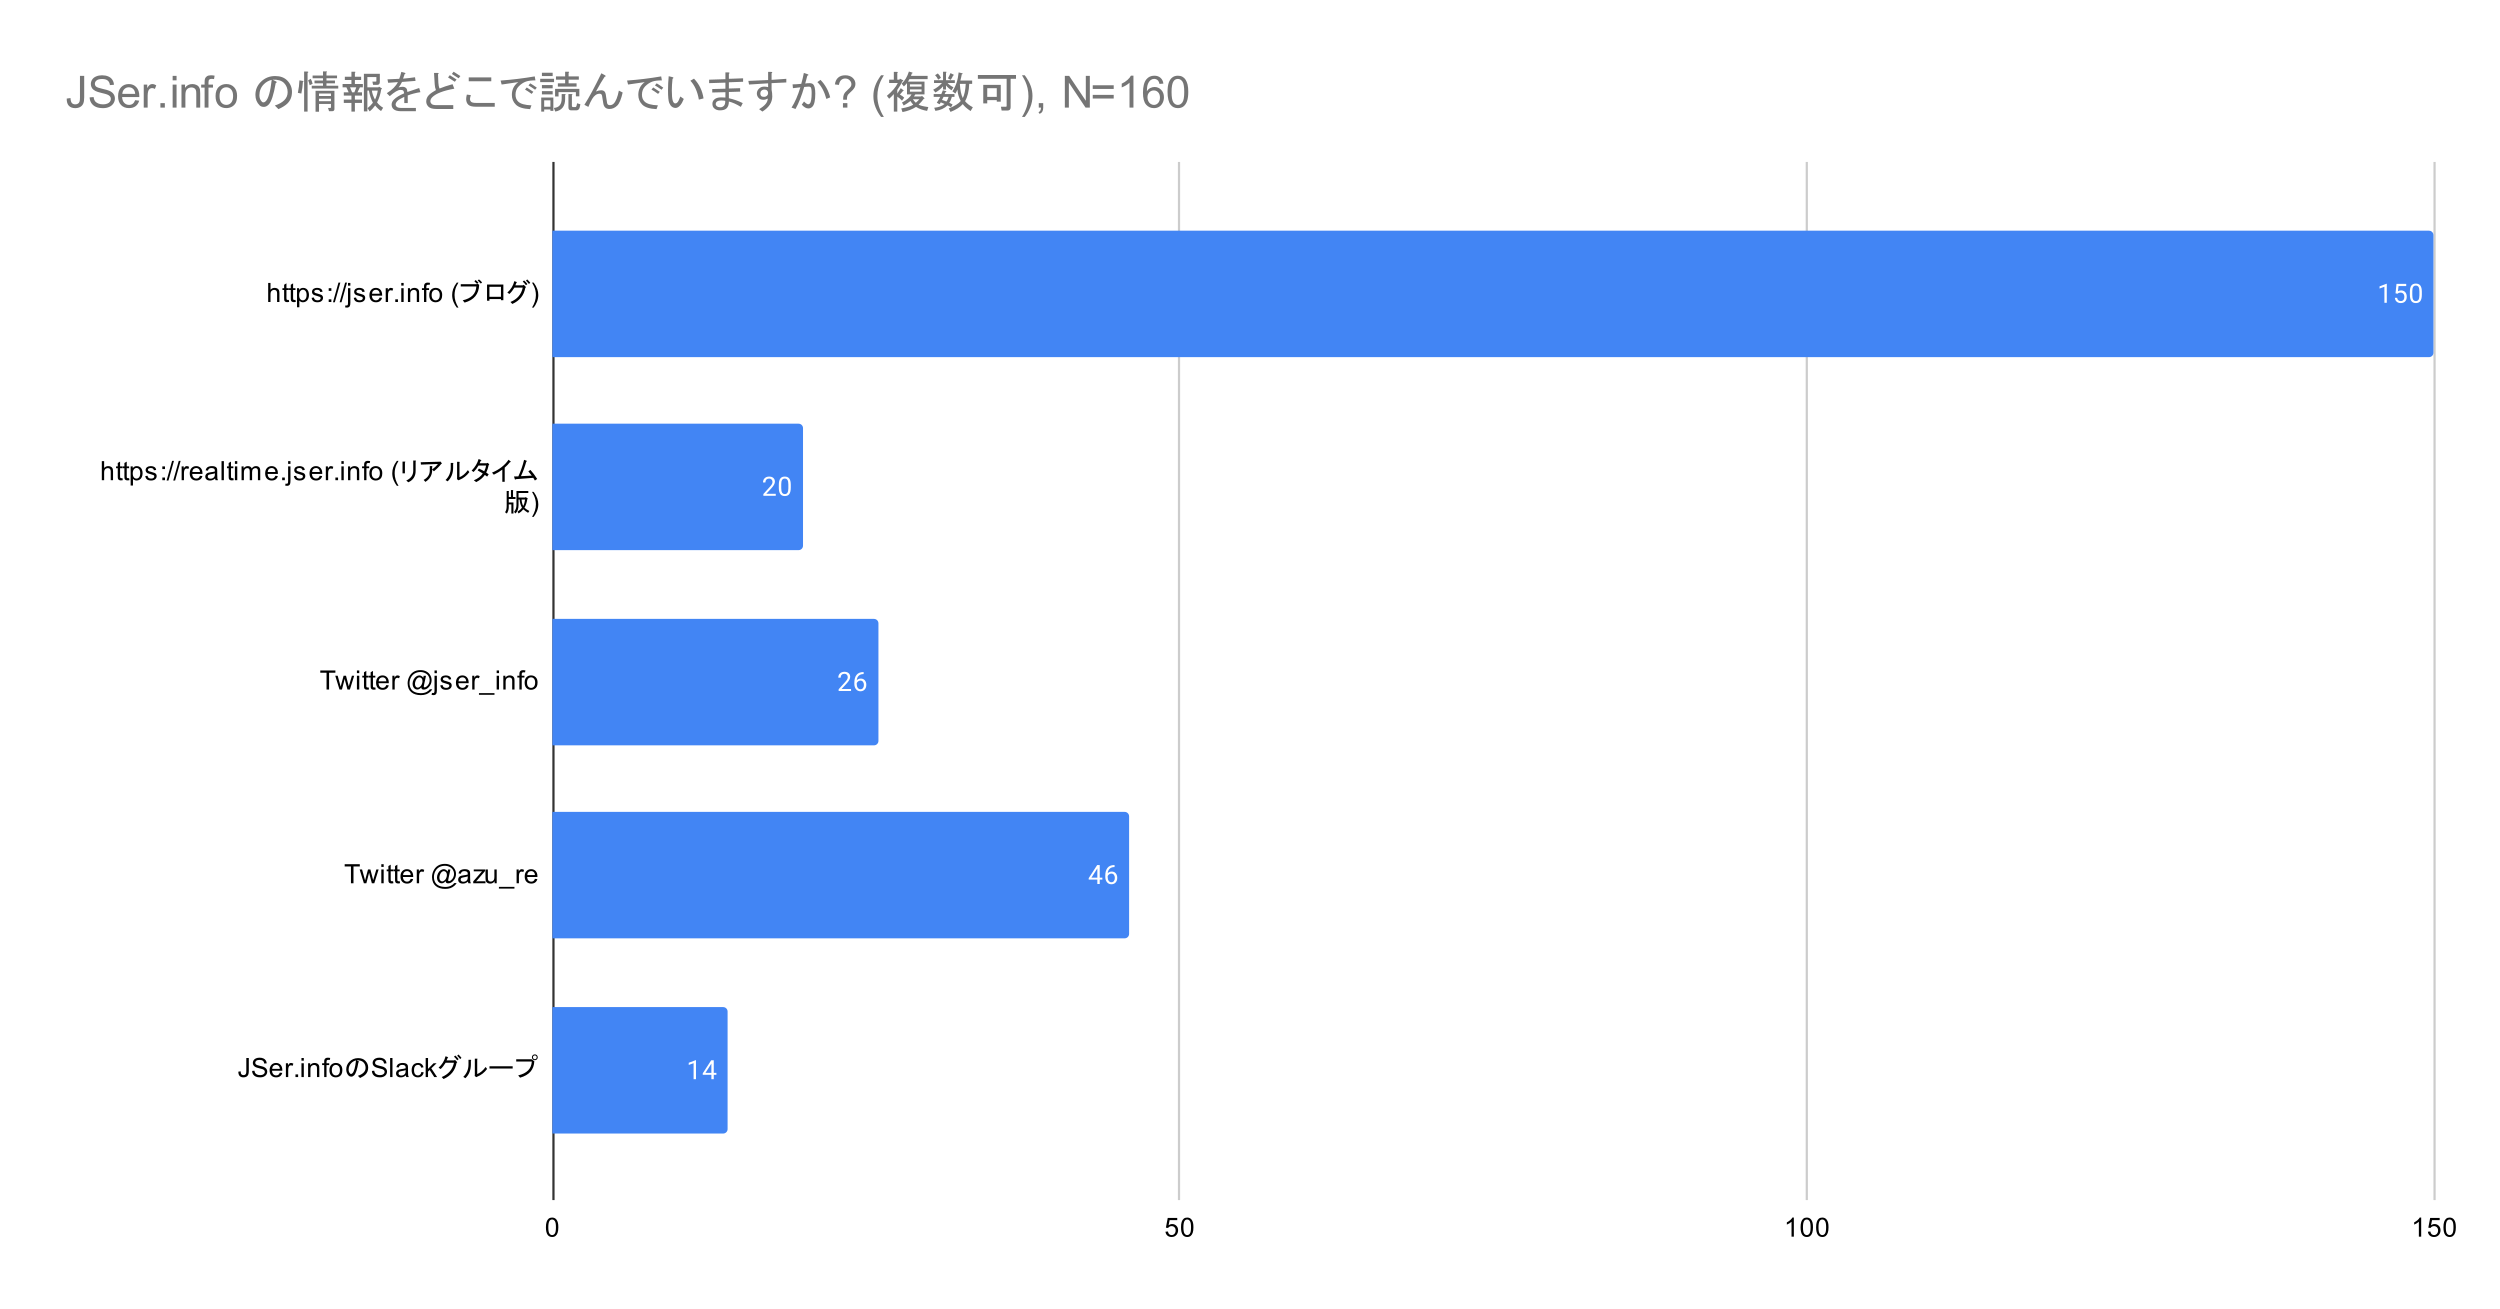 <svg version="1.1" viewBox="0.0 0.0 1127.0 590.0" fill="none" stroke="none" stroke-linecap="square" stroke-miterlimit="10" width="1127" height="590" xmlns:xlink="http://www.w3.org/1999/xlink" xmlns="http://www.w3.org/2000/svg"><path fill="#ffffff" d="M0 0L1127.0 0L1127.0 590.0L0 590.0L0 0Z" fill-rule="nonzero"/><path stroke="#333333" stroke-width="1.0" stroke-linecap="butt" d="M249.5 73.5L249.5 540.5" fill-rule="nonzero"/><path stroke="#cccccc" stroke-width="1.0" stroke-linecap="butt" d="M531.5 73.5L531.5 540.5" fill-rule="nonzero"/><path stroke="#cccccc" stroke-width="1.0" stroke-linecap="butt" d="M814.5 73.5L814.5 540.5" fill-rule="nonzero"/><path stroke="#cccccc" stroke-width="1.0" stroke-linecap="butt" d="M1097.5 73.5L1097.5 540.5" fill-rule="nonzero"/><clipPath id="id_0"><path d="M249.1 73.167L1097.5 73.167L1097.5 540.5L249.1 540.5L249.1 73.167Z" clip-rule="nonzero"/></clipPath><path stroke="#000000" stroke-width="2.0" stroke-linecap="butt" stroke-opacity="0.0" clip-path="url(#id_0)" d="M249.0 161.0L249.0 104.0L1095.0 104.0C1096.105 104.0 1097.0 104.895 1097.0 106.0L1097.0 159.0C1097.0 160.105 1096.105 161.0 1095.0 161.0Z" fill-rule="nonzero"/><path fill="#4285f4" clip-path="url(#id_0)" d="M249.0 161.0L249.0 104.0L1095.0 104.0C1096.105 104.0 1097.0 104.895 1097.0 106.0L1097.0 159.0C1097.0 160.105 1096.105 161.0 1095.0 161.0Z" fill-rule="nonzero"/><path stroke="#000000" stroke-width="2.0" stroke-linecap="butt" stroke-opacity="0.0" clip-path="url(#id_0)" d="M249.0 248.0L249.0 191.0L360.0 191.0C361.105 191.0 362.0 191.895 362.0 193.0L362.0 246.0C362.0 247.105 361.105 248.0 360.0 248.0Z" fill-rule="nonzero"/><path fill="#4285f4" clip-path="url(#id_0)" d="M249.0 248.0L249.0 191.0L360.0 191.0C361.105 191.0 362.0 191.895 362.0 193.0L362.0 246.0C362.0 247.105 361.105 248.0 360.0 248.0Z" fill-rule="nonzero"/><path stroke="#000000" stroke-width="2.0" stroke-linecap="butt" stroke-opacity="0.0" clip-path="url(#id_0)" d="M249.0 336.0L249.0 279.0L394.0 279.0C395.105 279.0 396.0 279.895 396.0 281.0L396.0 334.0C396.0 335.105 395.105 336.0 394.0 336.0Z" fill-rule="nonzero"/><path fill="#4285f4" clip-path="url(#id_0)" d="M249.0 336.0L249.0 279.0L394.0 279.0C395.105 279.0 396.0 279.895 396.0 281.0L396.0 334.0C396.0 335.105 395.105 336.0 394.0 336.0Z" fill-rule="nonzero"/><path stroke="#000000" stroke-width="2.0" stroke-linecap="butt" stroke-opacity="0.0" clip-path="url(#id_0)" d="M249.0 423.0L249.0 366.0L507.0 366.0C508.105 366.0 509.0 366.895 509.0 368.0L509.0 421.0C509.0 422.105 508.105 423.0 507.0 423.0Z" fill-rule="nonzero"/><path fill="#4285f4" clip-path="url(#id_0)" d="M249.0 423.0L249.0 366.0L507.0 366.0C508.105 366.0 509.0 366.895 509.0 368.0L509.0 421.0C509.0 422.105 508.105 423.0 507.0 423.0Z" fill-rule="nonzero"/><path stroke="#000000" stroke-width="2.0" stroke-linecap="butt" stroke-opacity="0.0" clip-path="url(#id_0)" d="M249.0 511.0L249.0 454.0L326.0 454.0C327.105 454.0 328.0 454.895 328.0 456.0L328.0 509.0C328.0 510.105 327.105 511.0 326.0 511.0Z" fill-rule="nonzero"/><path fill="#4285f4" clip-path="url(#id_0)" d="M249.0 511.0L249.0 454.0L326.0 454.0C327.105 454.0 328.0 454.895 328.0 456.0L328.0 509.0C328.0 510.105 327.105 511.0 326.0 511.0Z" fill-rule="nonzero"/><path stroke="#4285f4" stroke-width="3.0" stroke-linejoin="round" stroke-linecap="round" d="M1075.966 136.5L1074.888 136.5L1074.888 129.281L1072.7 130.078L1072.7 129.094L1075.809 127.922L1075.966 127.922L1075.966 136.5ZM1079.903 132.219L1080.341 127.969L1084.716 127.969L1084.716 128.969L1081.263 128.969L1080.997 131.297Q1081.638 130.922 1082.434 130.922Q1083.591 130.922 1084.278 131.703Q1084.966 132.469 1084.966 133.781Q1084.966 135.094 1084.247 135.859Q1083.544 136.625 1082.263 136.625Q1081.138 136.625 1080.419 136.0Q1079.7 135.359 1079.606 134.25L1080.622 134.25Q1080.731 134.984 1081.153 135.359Q1081.575 135.734 1082.263 135.734Q1083.013 135.734 1083.45 135.219Q1083.888 134.703 1083.888 133.797Q1083.888 132.938 1083.419 132.422Q1082.95 131.906 1082.169 131.906Q1081.466 131.906 1081.059 132.203L1080.778 132.438L1079.903 132.219ZM1091.763 132.859Q1091.763 134.766 1091.106 135.703Q1090.466 136.625 1089.075 136.625Q1087.716 136.625 1087.059 135.719Q1086.403 134.812 1086.372 133.0L1086.372 131.562Q1086.372 129.672 1087.013 128.766Q1087.669 127.844 1089.059 127.844Q1090.434 127.844 1091.091 128.734Q1091.747 129.609 1091.763 131.453L1091.763 132.859ZM1090.669 131.375Q1090.669 130.0 1090.278 129.375Q1089.903 128.734 1089.059 128.734Q1088.231 128.734 1087.841 129.375Q1087.466 130.0 1087.466 131.297L1087.466 133.031Q1087.466 134.406 1087.856 135.078Q1088.263 135.734 1089.075 135.734Q1089.872 135.734 1090.263 135.109Q1090.653 134.484 1090.669 133.156L1090.669 131.375Z" fill-rule="nonzero"/><path fill="#ffffff" d="M1075.966 136.5L1074.888 136.5L1074.888 129.281L1072.7 130.078L1072.7 129.094L1075.809 127.922L1075.966 127.922L1075.966 136.5ZM1079.903 132.219L1080.341 127.969L1084.716 127.969L1084.716 128.969L1081.263 128.969L1080.997 131.297Q1081.638 130.922 1082.434 130.922Q1083.591 130.922 1084.278 131.703Q1084.966 132.469 1084.966 133.781Q1084.966 135.094 1084.247 135.859Q1083.544 136.625 1082.263 136.625Q1081.138 136.625 1080.419 136.0Q1079.7 135.359 1079.606 134.25L1080.622 134.25Q1080.731 134.984 1081.153 135.359Q1081.575 135.734 1082.263 135.734Q1083.013 135.734 1083.45 135.219Q1083.888 134.703 1083.888 133.797Q1083.888 132.938 1083.419 132.422Q1082.95 131.906 1082.169 131.906Q1081.466 131.906 1081.059 132.203L1080.778 132.438L1079.903 132.219ZM1091.763 132.859Q1091.763 134.766 1091.106 135.703Q1090.466 136.625 1089.075 136.625Q1087.716 136.625 1087.059 135.719Q1086.403 134.812 1086.372 133.0L1086.372 131.562Q1086.372 129.672 1087.013 128.766Q1087.669 127.844 1089.059 127.844Q1090.434 127.844 1091.091 128.734Q1091.747 129.609 1091.763 131.453L1091.763 132.859ZM1090.669 131.375Q1090.669 130.0 1090.278 129.375Q1089.903 128.734 1089.059 128.734Q1088.231 128.734 1087.841 129.375Q1087.466 130.0 1087.466 131.297L1087.466 133.031Q1087.466 134.406 1087.856 135.078Q1088.263 135.734 1089.075 135.734Q1089.872 135.734 1090.263 135.109Q1090.653 134.484 1090.669 133.156L1090.669 131.375Z" fill-rule="nonzero"/><path stroke="#4285f4" stroke-width="3.0" stroke-linejoin="round" stroke-linecap="round" d="M349.717 223.5L344.123 223.5L344.123 222.719L347.076 219.438Q347.733 218.688 347.983 218.234Q348.233 217.766 348.233 217.266Q348.233 216.594 347.826 216.172Q347.436 215.734 346.748 215.734Q345.951 215.734 345.498 216.203Q345.045 216.656 345.045 217.484L343.967 217.484Q343.967 216.297 344.717 215.578Q345.483 214.844 346.748 214.844Q347.951 214.844 348.639 215.469Q349.326 216.094 349.326 217.141Q349.326 218.391 347.717 220.141L345.436 222.609L349.717 222.609L349.717 223.5ZM356.483 219.859Q356.483 221.766 355.826 222.703Q355.186 223.625 353.795 223.625Q352.436 223.625 351.779 222.719Q351.123 221.812 351.092 220.0L351.092 218.562Q351.092 216.672 351.733 215.766Q352.389 214.844 353.779 214.844Q355.154 214.844 355.811 215.734Q356.467 216.609 356.483 218.453L356.483 219.859ZM355.389 218.375Q355.389 217.0 354.998 216.375Q354.623 215.734 353.779 215.734Q352.951 215.734 352.561 216.375Q352.186 217.0 352.186 218.297L352.186 220.031Q352.186 221.406 352.576 222.078Q352.983 222.734 353.795 222.734Q354.592 222.734 354.983 222.109Q355.373 221.484 355.389 220.156L355.389 218.375Z" fill-rule="nonzero"/><path fill="#ffffff" d="M349.717 223.5L344.123 223.5L344.123 222.719L347.076 219.438Q347.733 218.688 347.983 218.234Q348.233 217.766 348.233 217.266Q348.233 216.594 347.826 216.172Q347.436 215.734 346.748 215.734Q345.951 215.734 345.498 216.203Q345.045 216.656 345.045 217.484L343.967 217.484Q343.967 216.297 344.717 215.578Q345.483 214.844 346.748 214.844Q347.951 214.844 348.639 215.469Q349.326 216.094 349.326 217.141Q349.326 218.391 347.717 220.141L345.436 222.609L349.717 222.609L349.717 223.5ZM356.483 219.859Q356.483 221.766 355.826 222.703Q355.186 223.625 353.795 223.625Q352.436 223.625 351.779 222.719Q351.123 221.812 351.092 220.0L351.092 218.562Q351.092 216.672 351.733 215.766Q352.389 214.844 353.779 214.844Q355.154 214.844 355.811 215.734Q356.467 216.609 356.483 218.453L356.483 219.859ZM355.389 218.375Q355.389 217.0 354.998 216.375Q354.623 215.734 353.779 215.734Q352.951 215.734 352.561 216.375Q352.186 217.0 352.186 218.297L352.186 220.031Q352.186 221.406 352.576 222.078Q352.983 222.734 353.795 222.734Q354.592 222.734 354.983 222.109Q355.373 221.484 355.389 220.156L355.389 218.375Z" fill-rule="nonzero"/><path stroke="#4285f4" stroke-width="3.0" stroke-linejoin="round" stroke-linecap="round" d="M383.653 311.5L378.059 311.5L378.059 310.719L381.012 307.438Q381.668 306.688 381.918 306.234Q382.168 305.766 382.168 305.266Q382.168 304.594 381.762 304.172Q381.372 303.734 380.684 303.734Q379.887 303.734 379.434 304.203Q378.981 304.656 378.981 305.484L377.903 305.484Q377.903 304.297 378.653 303.578Q379.418 302.844 380.684 302.844Q381.887 302.844 382.575 303.469Q383.262 304.094 383.262 305.141Q383.262 306.391 381.653 308.141L379.372 310.609L383.653 310.609L383.653 311.5ZM389.325 302.969L389.325 303.875L389.122 303.875Q387.856 303.906 387.106 304.641Q386.356 305.359 386.231 306.672Q386.918 305.906 388.075 305.906Q389.184 305.906 389.856 306.688Q390.528 307.469 390.528 308.719Q390.528 310.031 389.809 310.828Q389.09 311.625 387.872 311.625Q386.653 311.625 385.887 310.688Q385.137 309.734 385.137 308.25L385.137 307.844Q385.137 305.484 386.137 304.234Q387.137 302.984 389.122 302.969L389.325 302.969ZM387.903 306.812Q387.34 306.812 386.872 307.141Q386.403 307.469 386.215 307.984L386.215 308.375Q386.215 309.438 386.684 310.078Q387.168 310.719 387.872 310.719Q388.606 310.719 389.028 310.188Q389.45 309.641 389.45 308.766Q389.45 307.891 389.028 307.359Q388.606 306.812 387.903 306.812Z" fill-rule="nonzero"/><path fill="#ffffff" d="M383.653 311.5L378.059 311.5L378.059 310.719L381.012 307.438Q381.668 306.688 381.918 306.234Q382.168 305.766 382.168 305.266Q382.168 304.594 381.762 304.172Q381.372 303.734 380.684 303.734Q379.887 303.734 379.434 304.203Q378.981 304.656 378.981 305.484L377.903 305.484Q377.903 304.297 378.653 303.578Q379.418 302.844 380.684 302.844Q381.887 302.844 382.575 303.469Q383.262 304.094 383.262 305.141Q383.262 306.391 381.653 308.141L379.372 310.609L383.653 310.609L383.653 311.5ZM389.325 302.969L389.325 303.875L389.122 303.875Q387.856 303.906 387.106 304.641Q386.356 305.359 386.231 306.672Q386.918 305.906 388.075 305.906Q389.184 305.906 389.856 306.688Q390.528 307.469 390.528 308.719Q390.528 310.031 389.809 310.828Q389.09 311.625 387.872 311.625Q386.653 311.625 385.887 310.688Q385.137 309.734 385.137 308.25L385.137 307.844Q385.137 305.484 386.137 304.234Q387.137 302.984 389.122 302.969L389.325 302.969ZM387.903 306.812Q387.34 306.812 386.872 307.141Q386.403 307.469 386.215 307.984L386.215 308.375Q386.215 309.438 386.684 310.078Q387.168 310.719 387.872 310.719Q388.606 310.719 389.028 310.188Q389.45 309.641 389.45 308.766Q389.45 307.891 389.028 307.359Q388.606 306.812 387.903 306.812Z" fill-rule="nonzero"/><path stroke="#4285f4" stroke-width="3.0" stroke-linejoin="round" stroke-linecap="round" d="M495.757 395.641L496.945 395.641L496.945 396.516L495.757 396.516L495.757 398.5L494.679 398.5L494.679 396.516L490.788 396.516L490.788 395.875L494.601 389.969L495.757 389.969L495.757 395.641ZM492.023 395.641L494.679 395.641L494.679 391.453L494.538 391.688L492.023 395.641ZM502.445 389.969L502.445 390.875L502.242 390.875Q500.976 390.906 500.226 391.641Q499.476 392.359 499.351 393.672Q500.038 392.906 501.195 392.906Q502.304 392.906 502.976 393.688Q503.648 394.469 503.648 395.719Q503.648 397.031 502.929 397.828Q502.21 398.625 500.992 398.625Q499.773 398.625 499.007 397.688Q498.257 396.734 498.257 395.25L498.257 394.844Q498.257 392.484 499.257 391.234Q500.257 389.984 502.242 389.969L502.445 389.969ZM501.023 393.812Q500.46 393.812 499.992 394.141Q499.523 394.469 499.335 394.984L499.335 395.375Q499.335 396.438 499.804 397.078Q500.288 397.719 500.992 397.719Q501.726 397.719 502.148 397.188Q502.57 396.641 502.57 395.766Q502.57 394.891 502.148 394.359Q501.726 393.812 501.023 393.812Z" fill-rule="nonzero"/><path fill="#ffffff" d="M495.757 395.641L496.945 395.641L496.945 396.516L495.757 396.516L495.757 398.5L494.679 398.5L494.679 396.516L490.788 396.516L490.788 395.875L494.601 389.969L495.757 389.969L495.757 395.641ZM492.023 395.641L494.679 395.641L494.679 391.453L494.538 391.688L492.023 395.641ZM502.445 389.969L502.445 390.875L502.242 390.875Q500.976 390.906 500.226 391.641Q499.476 392.359 499.351 393.672Q500.038 392.906 501.195 392.906Q502.304 392.906 502.976 393.688Q503.648 394.469 503.648 395.719Q503.648 397.031 502.929 397.828Q502.21 398.625 500.992 398.625Q499.773 398.625 499.007 397.688Q498.257 396.734 498.257 395.25L498.257 394.844Q498.257 392.484 499.257 391.234Q500.257 389.984 502.242 389.969L502.445 389.969ZM501.023 393.812Q500.46 393.812 499.992 394.141Q499.523 394.469 499.335 394.984L499.335 395.375Q499.335 396.438 499.804 397.078Q500.288 397.719 500.992 397.719Q501.726 397.719 502.148 397.188Q502.57 396.641 502.57 395.766Q502.57 394.891 502.148 394.359Q501.726 393.812 501.023 393.812Z" fill-rule="nonzero"/><path stroke="#4285f4" stroke-width="3.0" stroke-linejoin="round" stroke-linecap="round" d="M313.75 486.5L312.671 486.5L312.671 479.281L310.484 480.078L310.484 479.094L313.593 477.922L313.75 477.922L313.75 486.5ZM321.765 483.641L322.953 483.641L322.953 484.516L321.765 484.516L321.765 486.5L320.687 486.5L320.687 484.516L316.796 484.516L316.796 483.875L320.609 477.969L321.765 477.969L321.765 483.641ZM318.031 483.641L320.687 483.641L320.687 479.453L320.546 479.688L318.031 483.641Z" fill-rule="nonzero"/><path fill="#ffffff" d="M313.75 486.5L312.671 486.5L312.671 479.281L310.484 480.078L310.484 479.094L313.593 477.922L313.75 477.922L313.75 486.5ZM321.765 483.641L322.953 483.641L322.953 484.516L321.765 484.516L321.765 486.5L320.687 486.5L320.687 484.516L316.796 484.516L316.796 483.875L320.609 477.969L321.765 477.969L321.765 483.641ZM318.031 483.641L320.687 483.641L320.687 479.453L320.546 479.688L318.031 483.641Z" fill-rule="nonzero"/><path fill="#000000" d="M120.897 136.129L120.897 127.536L121.944 127.536L121.944 130.614Q122.678 129.77 123.803 129.77Q124.506 129.77 125.006 130.051Q125.522 130.317 125.741 130.801Q125.959 131.27 125.959 132.192L125.959 136.129L124.912 136.129L124.912 132.192Q124.912 131.395 124.569 131.036Q124.225 130.676 123.6 130.676Q123.131 130.676 122.709 130.926Q122.303 131.161 122.116 131.582Q121.944 131.989 121.944 132.723L121.944 136.129L120.897 136.129ZM130.194 135.192L130.35 136.114Q129.897 136.207 129.553 136.207Q128.975 136.207 128.662 136.036Q128.35 135.848 128.209 135.551Q128.084 135.254 128.084 134.301L128.084 130.723L127.319 130.723L127.319 129.911L128.084 129.911L128.084 128.364L129.131 127.739L129.131 129.911L130.194 129.911L130.194 130.723L129.131 130.723L129.131 134.364Q129.131 134.817 129.178 134.942Q129.241 135.067 129.366 135.145Q129.491 135.223 129.725 135.223Q129.912 135.223 130.194 135.192ZM133.194 135.192L133.35 136.114Q132.897 136.207 132.553 136.207Q131.975 136.207 131.662 136.036Q131.35 135.848 131.209 135.551Q131.084 135.254 131.084 134.301L131.084 130.723L130.319 130.723L130.319 129.911L131.084 129.911L131.084 128.364L132.131 127.739L132.131 129.911L133.194 129.911L133.194 130.723L132.131 130.723L132.131 134.364Q132.131 134.817 132.178 134.942Q132.241 135.067 132.366 135.145Q132.491 135.223 132.725 135.223Q132.912 135.223 133.194 135.192ZM133.897 138.52L133.897 129.911L134.85 129.911L134.85 130.707Q135.194 130.239 135.616 130.004Q136.053 129.77 136.662 129.77Q137.459 129.77 138.069 130.176Q138.678 130.582 138.975 131.332Q139.287 132.082 139.287 132.973Q139.287 133.926 138.944 134.692Q138.616 135.457 137.959 135.864Q137.303 136.27 136.584 136.27Q136.053 136.27 135.631 136.051Q135.209 135.817 134.944 135.489L134.944 138.52L133.897 138.52ZM134.85 133.051Q134.85 134.254 135.334 134.832Q135.819 135.395 136.506 135.395Q137.209 135.395 137.709 134.801Q138.209 134.207 138.209 132.957Q138.209 131.77 137.725 131.192Q137.241 130.598 136.553 130.598Q135.881 130.598 135.366 131.223Q134.85 131.848 134.85 133.051ZM140.475 134.27L141.506 134.114Q141.6 134.739 141.991 135.067Q142.397 135.395 143.131 135.395Q143.85 135.395 144.194 135.114Q144.553 134.817 144.553 134.411Q144.553 134.051 144.241 133.848Q144.022 133.707 143.162 133.489Q142.006 133.192 141.553 132.989Q141.116 132.77 140.881 132.395Q140.647 132.02 140.647 131.551Q140.647 131.145 140.834 130.786Q141.022 130.426 141.35 130.192Q141.6 130.02 142.022 129.895Q142.444 129.77 142.944 129.77Q143.662 129.77 144.209 129.989Q144.772 130.192 145.037 130.551Q145.303 130.911 145.397 131.504L144.366 131.645Q144.303 131.176 143.959 130.911Q143.631 130.629 143.006 130.629Q142.287 130.629 141.975 130.879Q141.662 131.114 141.662 131.442Q141.662 131.645 141.787 131.801Q141.928 131.973 142.194 132.082Q142.35 132.145 143.131 132.348Q144.256 132.661 144.694 132.848Q145.131 133.036 145.381 133.395Q145.631 133.754 145.631 134.301Q145.631 134.832 145.319 135.301Q145.022 135.754 144.444 136.02Q143.866 136.27 143.131 136.27Q141.912 136.27 141.272 135.77Q140.647 135.254 140.475 134.27ZM148.178 131.114L148.178 129.911L149.381 129.911L149.381 131.114L148.178 131.114ZM148.178 136.129L148.178 134.926L149.381 134.926L149.381 136.129L148.178 136.129ZM150.1 136.27L152.584 127.395L153.428 127.395L150.944 136.27L150.1 136.27ZM153.1 136.27L155.584 127.395L156.428 127.395L153.944 136.27L153.1 136.27ZM156.881 128.77L156.881 127.536L157.944 127.536L157.944 128.77L156.881 128.77ZM155.553 138.551L155.741 137.645Q156.069 137.723 156.241 137.723Q156.569 137.723 156.725 137.504Q156.881 137.301 156.881 136.442L156.881 129.911L157.944 129.911L157.944 136.473Q157.944 137.614 157.647 138.067Q157.256 138.661 156.381 138.661Q155.944 138.661 155.553 138.551ZM159.475 134.27L160.506 134.114Q160.6 134.739 160.991 135.067Q161.397 135.395 162.131 135.395Q162.85 135.395 163.194 135.114Q163.553 134.817 163.553 134.411Q163.553 134.051 163.241 133.848Q163.022 133.707 162.162 133.489Q161.006 133.192 160.553 132.989Q160.116 132.77 159.881 132.395Q159.647 132.02 159.647 131.551Q159.647 131.145 159.834 130.786Q160.022 130.426 160.35 130.192Q160.6 130.02 161.022 129.895Q161.444 129.77 161.944 129.77Q162.662 129.77 163.209 129.989Q163.772 130.192 164.037 130.551Q164.303 130.911 164.397 131.504L163.366 131.645Q163.303 131.176 162.959 130.911Q162.631 130.629 162.006 130.629Q161.287 130.629 160.975 130.879Q160.662 131.114 160.662 131.442Q160.662 131.645 160.787 131.801Q160.928 131.973 161.194 132.082Q161.35 132.145 162.131 132.348Q163.256 132.661 163.694 132.848Q164.131 133.036 164.381 133.395Q164.631 133.754 164.631 134.301Q164.631 134.832 164.319 135.301Q164.022 135.754 163.444 136.02Q162.866 136.27 162.131 136.27Q160.912 136.27 160.272 135.77Q159.647 135.254 159.475 134.27ZM171.147 134.129L172.241 134.254Q171.991 135.207 171.287 135.739Q170.584 136.27 169.506 136.27Q168.147 136.27 167.334 135.426Q166.537 134.582 166.537 133.067Q166.537 131.504 167.35 130.645Q168.162 129.77 169.444 129.77Q170.694 129.77 171.475 130.614Q172.272 131.457 172.272 133.004Q172.272 133.098 172.272 133.286L167.631 133.286Q167.694 134.317 168.209 134.864Q168.725 135.395 169.506 135.395Q170.084 135.395 170.491 135.098Q170.912 134.786 171.147 134.129ZM167.694 132.426L171.162 132.426Q171.1 131.629 170.772 131.239Q170.256 130.629 169.459 130.629Q168.725 130.629 168.225 131.114Q167.741 131.598 167.694 132.426ZM173.881 136.129L173.881 129.911L174.834 129.911L174.834 130.848Q175.194 130.192 175.491 129.989Q175.803 129.77 176.178 129.77Q176.709 129.77 177.256 130.098L176.897 131.082Q176.506 130.848 176.131 130.848Q175.772 130.848 175.491 131.067Q175.225 131.27 175.116 131.645Q174.928 132.207 174.928 132.864L174.928 136.129L173.881 136.129ZM178.194 136.129L178.194 134.926L179.397 134.926L179.397 136.129L178.194 136.129ZM180.897 128.754L180.897 127.536L181.959 127.536L181.959 128.754L180.897 128.754ZM180.897 136.129L180.897 129.911L181.959 129.911L181.959 136.129L180.897 136.129ZM183.897 136.129L183.897 129.911L184.834 129.911L184.834 130.786Q185.522 129.77 186.819 129.77Q187.381 129.77 187.85 129.973Q188.334 130.176 188.569 130.504Q188.803 130.832 188.897 131.27Q188.944 131.567 188.944 132.301L188.944 136.129L187.897 136.129L187.897 132.348Q187.897 131.692 187.772 131.379Q187.647 131.067 187.334 130.879Q187.022 130.676 186.6 130.676Q185.928 130.676 185.428 131.114Q184.944 131.536 184.944 132.723L184.944 136.129L183.897 136.129ZM191.147 136.129L191.147 130.723L190.209 130.723L190.209 129.911L191.147 129.911L191.147 129.239Q191.147 128.614 191.256 128.317Q191.412 127.895 191.787 127.645Q192.178 127.395 192.866 127.395Q193.319 127.395 193.85 127.504L193.694 128.411Q193.366 128.364 193.069 128.364Q192.584 128.364 192.381 128.567Q192.194 128.77 192.194 129.332L192.194 129.911L193.412 129.911L193.412 130.723L192.194 130.723L192.194 136.129L191.147 136.129ZM193.506 133.02Q193.506 131.286 194.459 130.457Q195.256 129.77 196.412 129.77Q197.694 129.77 198.506 130.614Q199.334 131.442 199.334 132.926Q199.334 134.129 198.975 134.817Q198.616 135.504 197.912 135.895Q197.225 136.27 196.412 136.27Q195.116 136.27 194.303 135.442Q193.506 134.598 193.506 133.02ZM194.584 133.02Q194.584 134.207 195.1 134.801Q195.631 135.395 196.412 135.395Q197.209 135.395 197.725 134.801Q198.241 134.207 198.241 132.989Q198.241 131.832 197.709 131.239Q197.194 130.645 196.412 130.645Q195.631 130.645 195.1 131.239Q194.584 131.817 194.584 133.02ZM205.912 138.661Q205.037 137.551 204.428 136.082Q203.834 134.598 203.834 133.02Q203.834 131.629 204.272 130.348Q204.803 128.864 205.912 127.395L206.662 127.395Q205.959 128.614 205.725 129.129Q205.366 129.942 205.162 130.817Q204.912 131.911 204.912 133.02Q204.912 135.848 206.662 138.661L205.912 138.661Z" fill-rule="nonzero"/><path fill="#000000" d="M207.709 129.145L207.709 128.114L214.787 128.114L215.491 127.973L216.006 128.442Q215.819 134.629 209.444 136.411L208.6 135.379Q214.459 134.067 214.741 129.145L207.709 129.145ZM215.069 127.973Q214.459 127.317 213.85 126.801L214.412 126.239Q215.069 126.754 215.678 127.457L215.069 127.973ZM216.756 127.832Q216.006 126.989 215.35 126.426L215.912 125.957Q216.662 126.52 217.319 127.317L216.756 127.832ZM226.912 135.332L225.834 135.332L225.834 134.817L220.631 134.817L220.631 135.567L219.553 135.567L219.553 128.254L226.912 128.254L226.912 135.332ZM220.631 129.286L220.631 133.786L225.834 133.786L225.834 129.286L220.631 129.286ZM236.819 129.707Q235.928 134.817 230.959 137.02L230.116 136.129Q234.709 134.254 235.647 129.661L231.897 129.661Q230.819 131.442 229.647 132.52L228.709 131.911Q231.147 129.707 231.85 126.754L232.928 127.129Q233.209 127.27 232.834 127.411Q232.647 128.02 232.319 128.629L235.694 128.629L236.116 128.395L236.959 129.239Q237.287 129.567 236.819 129.707ZM237.1 128.582Q236.35 127.504 235.647 126.942L236.256 126.426Q237.053 127.129 237.756 128.067L237.1 128.582ZM238.459 128.02Q237.709 127.082 237.1 126.52L237.662 125.957Q238.366 126.614 239.022 127.457L238.459 128.02Z" fill-rule="nonzero"/><path fill="#000000" d="M240.584 138.661L239.834 138.661Q241.584 135.848 241.584 133.02Q241.584 131.926 241.334 130.832Q241.131 129.957 240.772 129.145Q240.537 128.629 239.834 127.395L240.584 127.395Q241.678 128.864 242.209 130.348Q242.662 131.629 242.662 133.02Q242.662 134.598 242.053 136.082Q241.444 137.551 240.584 138.661Z" fill-rule="nonzero"/><path fill="#000000" d="M45.897 216.481L45.897 207.888L46.944 207.888L46.944 210.966Q47.678 210.122 48.803 210.122Q49.506 210.122 50.006 210.403Q50.522 210.669 50.741 211.153Q50.959 211.622 50.959 212.544L50.959 216.481L49.913 216.481L49.913 212.544Q49.913 211.747 49.569 211.388Q49.225 211.028 48.6 211.028Q48.131 211.028 47.709 211.278Q47.303 211.513 47.116 211.934Q46.944 212.341 46.944 213.075L46.944 216.481L45.897 216.481ZM55.194 215.544L55.35 216.466Q54.897 216.559 54.553 216.559Q53.975 216.559 53.663 216.388Q53.35 216.2 53.209 215.903Q53.084 215.606 53.084 214.653L53.084 211.075L52.319 211.075L52.319 210.263L53.084 210.263L53.084 208.716L54.131 208.091L54.131 210.263L55.194 210.263L55.194 211.075L54.131 211.075L54.131 214.716Q54.131 215.169 54.178 215.294Q54.241 215.419 54.366 215.497Q54.491 215.575 54.725 215.575Q54.913 215.575 55.194 215.544ZM58.194 215.544L58.35 216.466Q57.897 216.559 57.553 216.559Q56.975 216.559 56.663 216.388Q56.35 216.2 56.209 215.903Q56.084 215.606 56.084 214.653L56.084 211.075L55.319 211.075L55.319 210.263L56.084 210.263L56.084 208.716L57.131 208.091L57.131 210.263L58.194 210.263L58.194 211.075L57.131 211.075L57.131 214.716Q57.131 215.169 57.178 215.294Q57.241 215.419 57.366 215.497Q57.491 215.575 57.725 215.575Q57.913 215.575 58.194 215.544ZM58.897 218.872L58.897 210.263L59.85 210.263L59.85 211.059Q60.194 210.591 60.616 210.356Q61.053 210.122 61.663 210.122Q62.459 210.122 63.069 210.528Q63.678 210.934 63.975 211.684Q64.287 212.434 64.287 213.325Q64.287 214.278 63.944 215.044Q63.616 215.809 62.959 216.216Q62.303 216.622 61.584 216.622Q61.053 216.622 60.631 216.403Q60.209 216.169 59.944 215.841L59.944 218.872L58.897 218.872ZM59.85 213.403Q59.85 214.606 60.334 215.184Q60.819 215.747 61.506 215.747Q62.209 215.747 62.709 215.153Q63.209 214.559 63.209 213.309Q63.209 212.122 62.725 211.544Q62.241 210.95 61.553 210.95Q60.881 210.95 60.366 211.575Q59.85 212.2 59.85 213.403ZM65.475 214.622L66.506 214.466Q66.6 215.091 66.991 215.419Q67.397 215.747 68.131 215.747Q68.85 215.747 69.194 215.466Q69.553 215.169 69.553 214.763Q69.553 214.403 69.241 214.2Q69.022 214.059 68.162 213.841Q67.006 213.544 66.553 213.341Q66.116 213.122 65.881 212.747Q65.647 212.372 65.647 211.903Q65.647 211.497 65.834 211.138Q66.022 210.778 66.35 210.544Q66.6 210.372 67.022 210.247Q67.444 210.122 67.944 210.122Q68.662 210.122 69.209 210.341Q69.772 210.544 70.037 210.903Q70.303 211.263 70.397 211.856L69.366 211.997Q69.303 211.528 68.959 211.263Q68.631 210.981 68.006 210.981Q67.287 210.981 66.975 211.231Q66.662 211.466 66.662 211.794Q66.662 211.997 66.787 212.153Q66.928 212.325 67.194 212.434Q67.35 212.497 68.131 212.7Q69.256 213.013 69.694 213.2Q70.131 213.388 70.381 213.747Q70.631 214.106 70.631 214.653Q70.631 215.184 70.319 215.653Q70.022 216.106 69.444 216.372Q68.866 216.622 68.131 216.622Q66.912 216.622 66.272 216.122Q65.647 215.606 65.475 214.622ZM73.178 211.466L73.178 210.263L74.381 210.263L74.381 211.466L73.178 211.466ZM73.178 216.481L73.178 215.278L74.381 215.278L74.381 216.481L73.178 216.481ZM75.1 216.622L77.584 207.747L78.428 207.747L75.944 216.622L75.1 216.622ZM78.1 216.622L80.584 207.747L81.428 207.747L78.944 216.622L78.1 216.622ZM81.881 216.481L81.881 210.263L82.834 210.263L82.834 211.2Q83.194 210.544 83.491 210.341Q83.803 210.122 84.178 210.122Q84.709 210.122 85.256 210.45L84.897 211.434Q84.506 211.2 84.131 211.2Q83.772 211.2 83.491 211.419Q83.225 211.622 83.116 211.997Q82.928 212.559 82.928 213.216L82.928 216.481L81.881 216.481ZM90.147 214.481L91.241 214.606Q90.991 215.559 90.287 216.091Q89.584 216.622 88.506 216.622Q87.147 216.622 86.334 215.778Q85.537 214.934 85.537 213.419Q85.537 211.856 86.35 210.997Q87.162 210.122 88.444 210.122Q89.694 210.122 90.475 210.966Q91.272 211.809 91.272 213.356Q91.272 213.45 91.272 213.638L86.631 213.638Q86.694 214.669 87.209 215.216Q87.725 215.747 88.506 215.747Q89.084 215.747 89.491 215.45Q89.912 215.138 90.147 214.481ZM86.694 212.778L90.162 212.778Q90.1 211.981 89.772 211.591Q89.256 210.981 88.459 210.981Q87.725 210.981 87.225 211.466Q86.741 211.95 86.694 212.778ZM96.959 215.716Q96.366 216.216 95.819 216.419Q95.287 216.622 94.662 216.622Q93.631 216.622 93.084 216.122Q92.537 215.622 92.537 214.841Q92.537 214.388 92.741 214.013Q92.944 213.622 93.287 213.403Q93.631 213.169 94.053 213.059Q94.35 212.966 94.991 212.888Q96.256 212.747 96.866 212.528Q96.866 212.309 96.866 212.263Q96.866 211.606 96.569 211.341Q96.162 210.997 95.366 210.997Q94.631 210.997 94.272 211.263Q93.912 211.513 93.741 212.169L92.709 212.028Q92.85 211.372 93.178 210.966Q93.506 210.559 94.116 210.341Q94.725 210.122 95.522 210.122Q96.319 210.122 96.819 210.309Q97.319 210.497 97.553 210.778Q97.787 211.059 97.881 211.497Q97.928 211.763 97.928 212.466L97.928 213.872Q97.928 215.341 97.991 215.731Q98.069 216.122 98.272 216.481L97.162 216.481Q97.006 216.153 96.959 215.716ZM96.866 213.356Q96.287 213.591 95.147 213.763Q94.491 213.856 94.225 213.981Q93.959 214.091 93.803 214.309Q93.662 214.528 93.662 214.809Q93.662 215.231 93.975 215.513Q94.303 215.794 94.912 215.794Q95.522 215.794 95.991 215.528Q96.475 215.263 96.694 214.794Q96.866 214.434 96.866 213.747L96.866 213.356ZM99.866 216.481L99.866 207.888L100.928 207.888L100.928 216.481L99.866 216.481ZM105.194 215.544L105.35 216.466Q104.897 216.559 104.553 216.559Q103.975 216.559 103.662 216.388Q103.35 216.2 103.209 215.903Q103.084 215.606 103.084 214.653L103.084 211.075L102.319 211.075L102.319 210.263L103.084 210.263L103.084 208.716L104.131 208.091L104.131 210.263L105.194 210.263L105.194 211.075L104.131 211.075L104.131 214.716Q104.131 215.169 104.178 215.294Q104.241 215.419 104.366 215.497Q104.491 215.575 104.725 215.575Q104.912 215.575 105.194 215.544ZM105.897 209.106L105.897 207.888L106.959 207.888L106.959 209.106L105.897 209.106ZM105.897 216.481L105.897 210.263L106.959 210.263L106.959 216.481L105.897 216.481ZM108.897 216.481L108.897 210.263L109.834 210.263L109.834 211.138Q110.131 210.669 110.616 210.403Q111.1 210.122 111.725 210.122Q112.412 210.122 112.85 210.403Q113.303 210.684 113.475 211.2Q114.225 210.122 115.397 210.122Q116.334 210.122 116.819 210.638Q117.319 211.138 117.319 212.216L117.319 216.481L116.272 216.481L116.272 212.559Q116.272 211.934 116.162 211.653Q116.069 211.372 115.803 211.2Q115.537 211.028 115.162 211.028Q114.506 211.028 114.069 211.466Q113.647 211.903 113.647 212.872L113.647 216.481L112.584 216.481L112.584 212.434Q112.584 211.731 112.319 211.388Q112.069 211.028 111.491 211.028Q111.037 211.028 110.662 211.263Q110.287 211.497 110.116 211.95Q109.944 212.403 109.944 213.247L109.944 216.481L108.897 216.481ZM124.147 214.481L125.241 214.606Q124.991 215.559 124.287 216.091Q123.584 216.622 122.506 216.622Q121.147 216.622 120.334 215.778Q119.537 214.934 119.537 213.419Q119.537 211.856 120.35 210.997Q121.162 210.122 122.444 210.122Q123.694 210.122 124.475 210.966Q125.272 211.809 125.272 213.356Q125.272 213.45 125.272 213.638L120.631 213.638Q120.694 214.669 121.209 215.216Q121.725 215.747 122.506 215.747Q123.084 215.747 123.491 215.45Q123.912 215.138 124.147 214.481ZM120.694 212.778L124.162 212.778Q124.1 211.981 123.772 211.591Q123.256 210.981 122.459 210.981Q121.725 210.981 121.225 211.466Q120.741 211.95 120.694 212.778ZM127.194 216.481L127.194 215.278L128.397 215.278L128.397 216.481L127.194 216.481ZM129.881 209.122L129.881 207.888L130.944 207.888L130.944 209.122L129.881 209.122ZM128.553 218.903L128.741 217.997Q129.069 218.075 129.241 218.075Q129.569 218.075 129.725 217.856Q129.881 217.653 129.881 216.794L129.881 210.263L130.944 210.263L130.944 216.825Q130.944 217.966 130.647 218.419Q130.256 219.013 129.381 219.013Q128.944 219.013 128.553 218.903ZM132.475 214.622L133.506 214.466Q133.6 215.091 133.991 215.419Q134.397 215.747 135.131 215.747Q135.85 215.747 136.194 215.466Q136.553 215.169 136.553 214.763Q136.553 214.403 136.241 214.2Q136.022 214.059 135.162 213.841Q134.006 213.544 133.553 213.341Q133.116 213.122 132.881 212.747Q132.647 212.372 132.647 211.903Q132.647 211.497 132.834 211.138Q133.022 210.778 133.35 210.544Q133.6 210.372 134.022 210.247Q134.444 210.122 134.944 210.122Q135.662 210.122 136.209 210.341Q136.772 210.544 137.037 210.903Q137.303 211.263 137.397 211.856L136.366 211.997Q136.303 211.528 135.959 211.263Q135.631 210.981 135.006 210.981Q134.287 210.981 133.975 211.231Q133.662 211.466 133.662 211.794Q133.662 211.997 133.787 212.153Q133.928 212.325 134.194 212.434Q134.35 212.497 135.131 212.7Q136.256 213.013 136.694 213.2Q137.131 213.388 137.381 213.747Q137.631 214.106 137.631 214.653Q137.631 215.184 137.319 215.653Q137.022 216.106 136.444 216.372Q135.866 216.622 135.131 216.622Q133.912 216.622 133.272 216.122Q132.647 215.606 132.475 214.622ZM144.147 214.481L145.241 214.606Q144.991 215.559 144.287 216.091Q143.584 216.622 142.506 216.622Q141.147 216.622 140.334 215.778Q139.537 214.934 139.537 213.419Q139.537 211.856 140.35 210.997Q141.162 210.122 142.444 210.122Q143.694 210.122 144.475 210.966Q145.272 211.809 145.272 213.356Q145.272 213.45 145.272 213.638L140.631 213.638Q140.694 214.669 141.209 215.216Q141.725 215.747 142.506 215.747Q143.084 215.747 143.491 215.45Q143.912 215.138 144.147 214.481ZM140.694 212.778L144.162 212.778Q144.1 211.981 143.772 211.591Q143.256 210.981 142.459 210.981Q141.725 210.981 141.225 211.466Q140.741 211.95 140.694 212.778ZM146.881 216.481L146.881 210.263L147.834 210.263L147.834 211.2Q148.194 210.544 148.491 210.341Q148.803 210.122 149.178 210.122Q149.709 210.122 150.256 210.45L149.897 211.434Q149.506 211.2 149.131 211.2Q148.772 211.2 148.491 211.419Q148.225 211.622 148.116 211.997Q147.928 212.559 147.928 213.216L147.928 216.481L146.881 216.481ZM151.194 216.481L151.194 215.278L152.397 215.278L152.397 216.481L151.194 216.481ZM153.897 209.106L153.897 207.888L154.959 207.888L154.959 209.106L153.897 209.106ZM153.897 216.481L153.897 210.263L154.959 210.263L154.959 216.481L153.897 216.481ZM156.897 216.481L156.897 210.263L157.834 210.263L157.834 211.138Q158.522 210.122 159.819 210.122Q160.381 210.122 160.85 210.325Q161.334 210.528 161.569 210.856Q161.803 211.184 161.897 211.622Q161.944 211.919 161.944 212.653L161.944 216.481L160.897 216.481L160.897 212.7Q160.897 212.044 160.772 211.731Q160.647 211.419 160.334 211.231Q160.022 211.028 159.6 211.028Q158.928 211.028 158.428 211.466Q157.944 211.888 157.944 213.075L157.944 216.481L156.897 216.481ZM164.147 216.481L164.147 211.075L163.209 211.075L163.209 210.263L164.147 210.263L164.147 209.591Q164.147 208.966 164.256 208.669Q164.412 208.247 164.787 207.997Q165.178 207.747 165.866 207.747Q166.319 207.747 166.85 207.856L166.694 208.763Q166.366 208.716 166.069 208.716Q165.584 208.716 165.381 208.919Q165.194 209.122 165.194 209.684L165.194 210.263L166.412 210.263L166.412 211.075L165.194 211.075L165.194 216.481L164.147 216.481ZM166.506 213.372Q166.506 211.638 167.459 210.809Q168.256 210.122 169.412 210.122Q170.694 210.122 171.506 210.966Q172.334 211.794 172.334 213.278Q172.334 214.481 171.975 215.169Q171.616 215.856 170.912 216.247Q170.225 216.622 169.412 216.622Q168.116 216.622 167.303 215.794Q166.506 214.95 166.506 213.372ZM167.584 213.372Q167.584 214.559 168.1 215.153Q168.631 215.747 169.412 215.747Q170.209 215.747 170.725 215.153Q171.241 214.559 171.241 213.341Q171.241 212.184 170.709 211.591Q170.194 210.997 169.412 210.997Q168.631 210.997 168.1 211.591Q167.584 212.169 167.584 213.372ZM178.912 219.013Q178.037 217.903 177.428 216.434Q176.834 214.95 176.834 213.372Q176.834 211.981 177.272 210.7Q177.803 209.216 178.912 207.747L179.662 207.747Q178.959 208.966 178.725 209.481Q178.366 210.294 178.162 211.169Q177.912 212.263 177.912 213.372Q177.912 216.2 179.662 219.013L178.912 219.013Z" fill-rule="nonzero"/><path fill="#000000" d="M187.366 212.356Q187.366 215.872 184.084 217.419L183.147 216.622Q186.241 215.216 186.287 212.309L186.287 207.622L187.272 207.622Q187.741 207.716 187.366 207.997L187.366 212.356ZM182.537 213.388L181.459 213.388L181.459 208.091L182.491 208.091Q182.959 208.138 182.537 208.466L182.537 213.388ZM194.819 211.7Q194.912 215.263 191.772 217.231L190.975 216.341Q193.741 214.841 193.741 212.122L193.741 210.106L194.725 210.106Q195.147 210.153 194.819 210.434L194.819 211.653Q196.506 210.388 197.397 209.169L189.756 209.45L189.662 208.372L198.194 208.138L198.522 208.044L199.225 208.888Q199.366 209.075 198.991 209.028Q197.584 210.856 195.616 212.45L194.819 211.7ZM207.131 215.122Q209.194 214.325 210.928 211.934L211.584 212.825Q209.803 215.263 207.084 216.341L206.709 216.528L205.959 215.966L206.053 215.731L206.053 208.184L207.037 208.184Q207.459 208.278 207.131 208.559L207.131 215.122ZM200.85 216.388Q203.194 214.138 203.194 210.809L203.194 208.7L204.178 208.7Q204.6 208.794 204.272 209.075L204.272 210.763Q204.272 214.7 201.787 216.997L200.85 216.388ZM216.694 207.763Q216.506 208.325 216.225 208.841L219.366 208.841L219.881 208.653L220.491 209.263Q220.678 209.497 220.303 209.638Q219.928 211.513 219.178 213.059L220.303 213.809L219.6 214.841L218.569 214.091Q217.209 216.059 214.678 217.325L213.6 216.528Q216.412 215.356 217.631 213.434Q216.459 212.684 215.334 212.075L215.897 211.231Q217.35 211.888 218.287 212.45Q218.991 210.997 219.131 209.872L215.709 209.872Q214.819 211.466 213.506 212.778L212.616 212.169Q215.006 209.684 215.756 206.919L216.881 207.388Q217.256 207.575 216.694 207.763ZM221.803 213.059Q226.725 210.997 229.256 207.247L230.147 207.997Q230.522 208.278 229.819 208.419Q228.928 209.591 227.522 210.809L227.522 217.184L226.444 217.184L226.444 211.7Q224.803 212.966 222.6 213.997L221.803 213.059ZM231.709 214.794L233.678 214.747Q235.366 211.091 236.256 207.294L237.334 207.669Q237.756 207.95 237.241 208.091Q236.35 211.419 234.85 214.653L239.725 214.419Q238.741 213.106 238.178 212.497L239.116 211.841Q240.709 213.575 242.162 215.919L241.131 216.622L240.381 215.403L232.506 216.013Q232.225 216.481 232.084 216.013L231.709 214.794Z" fill-rule="nonzero"/><path fill="#000000" d="M233.756 227.669Q233.756 230.153 232.397 231.466L231.741 230.763Q232.819 229.45 232.819 227.716L232.819 221.341L238.162 221.341L238.162 222.231L233.756 222.231L233.756 224.294L236.756 224.294L236.991 224.059L237.881 224.716Q238.069 224.809 237.694 225.091Q237.366 227.294 236.428 228.888Q237.319 229.684 238.631 230.341L238.069 231.184Q236.897 230.528 235.912 229.591Q235.022 230.716 233.803 231.466L233.287 230.669Q234.553 229.872 235.303 228.841Q234.366 227.2 234.272 225.184L233.756 225.184L233.756 227.669ZM231.225 220.919Q231.6 220.966 231.272 221.2L231.272 224.059L232.397 224.059L232.397 224.95L229.35 224.95L229.35 226.497L231.459 226.497L231.459 231.513L230.522 231.513L230.522 227.388L229.35 227.388L229.35 228.7Q229.35 230.106 228.506 231.513L227.662 230.903Q228.412 230.013 228.412 228.138L228.412 221.341L229.303 221.341Q229.678 221.388 229.35 221.622L229.35 224.059L230.334 224.059L230.334 220.919L231.225 220.919ZM235.866 228.091Q236.475 227.013 236.709 225.184L235.116 225.184Q235.256 226.966 235.866 228.091Z" fill-rule="nonzero"/><path fill="#000000" d="M240.584 233.013L239.834 233.013Q241.584 230.2 241.584 227.372Q241.584 226.278 241.334 225.184Q241.131 224.309 240.772 223.497Q240.537 222.981 239.834 221.747L240.584 221.747Q241.678 223.216 242.209 224.7Q242.662 225.981 242.662 227.372Q242.662 228.95 242.053 230.434Q241.444 231.903 240.584 233.013Z" fill-rule="nonzero"/><path fill="#000000" d="M147.209 310.833L147.209 303.255L144.381 303.255L144.381 302.24L151.194 302.24L151.194 303.255L148.35 303.255L148.35 310.833L147.209 310.833ZM153.037 310.833L151.131 304.615L152.225 304.615L153.209 308.208L153.584 309.536Q153.616 309.443 153.912 308.255L154.897 304.615L155.975 304.615L156.912 308.224L157.225 309.411L157.584 308.208L158.647 304.615L159.678 304.615L157.725 310.833L156.631 310.833L155.647 307.099L155.397 306.052L154.147 310.833L153.037 310.833ZM160.897 303.458L160.897 302.24L161.959 302.24L161.959 303.458L160.897 303.458ZM160.897 310.833L160.897 304.615L161.959 304.615L161.959 310.833L160.897 310.833ZM166.194 309.896L166.35 310.818Q165.897 310.911 165.553 310.911Q164.975 310.911 164.662 310.74Q164.35 310.552 164.209 310.255Q164.084 309.958 164.084 309.005L164.084 305.427L163.319 305.427L163.319 304.615L164.084 304.615L164.084 303.068L165.131 302.443L165.131 304.615L166.194 304.615L166.194 305.427L165.131 305.427L165.131 309.068Q165.131 309.521 165.178 309.646Q165.241 309.771 165.366 309.849Q165.491 309.927 165.725 309.927Q165.912 309.927 166.194 309.896ZM169.194 309.896L169.35 310.818Q168.897 310.911 168.553 310.911Q167.975 310.911 167.662 310.74Q167.35 310.552 167.209 310.255Q167.084 309.958 167.084 309.005L167.084 305.427L166.319 305.427L166.319 304.615L167.084 304.615L167.084 303.068L168.131 302.443L168.131 304.615L169.194 304.615L169.194 305.427L168.131 305.427L168.131 309.068Q168.131 309.521 168.178 309.646Q168.241 309.771 168.366 309.849Q168.491 309.927 168.725 309.927Q168.912 309.927 169.194 309.896ZM174.147 308.833L175.241 308.958Q174.991 309.911 174.287 310.443Q173.584 310.974 172.506 310.974Q171.147 310.974 170.334 310.13Q169.537 309.286 169.537 307.771Q169.537 306.208 170.35 305.349Q171.162 304.474 172.444 304.474Q173.694 304.474 174.475 305.318Q175.272 306.161 175.272 307.708Q175.272 307.802 175.272 307.99L170.631 307.99Q170.694 309.021 171.209 309.568Q171.725 310.099 172.506 310.099Q173.084 310.099 173.491 309.802Q173.912 309.49 174.147 308.833ZM170.694 307.13L174.162 307.13Q174.1 306.333 173.772 305.943Q173.256 305.333 172.459 305.333Q171.725 305.333 171.225 305.818Q170.741 306.302 170.694 307.13ZM176.881 310.833L176.881 304.615L177.834 304.615L177.834 305.552Q178.194 304.896 178.491 304.693Q178.803 304.474 179.178 304.474Q179.709 304.474 180.256 304.802L179.897 305.786Q179.506 305.552 179.131 305.552Q178.772 305.552 178.491 305.771Q178.225 305.974 178.116 306.349Q177.928 306.911 177.928 307.568L177.928 310.833L176.881 310.833ZM189.897 309.88Q189.522 310.318 189.053 310.583Q188.584 310.849 188.1 310.849Q187.584 310.849 187.084 310.552Q186.6 310.24 186.287 309.615Q185.991 308.974 185.991 308.224Q185.991 307.286 186.459 306.349Q186.944 305.411 187.647 304.943Q188.35 304.474 189.022 304.474Q189.537 304.474 189.991 304.755Q190.459 305.021 190.787 305.552L190.991 304.646L192.037 304.646L191.194 308.583Q191.022 309.396 191.022 309.49Q191.022 309.646 191.131 309.771Q191.256 309.88 191.428 309.88Q191.741 309.88 192.241 309.521Q192.912 309.052 193.303 308.271Q193.694 307.474 193.694 306.63Q193.694 305.661 193.194 304.818Q192.694 303.958 191.694 303.458Q190.709 302.943 189.506 302.943Q188.131 302.943 186.991 303.583Q185.866 304.224 185.241 305.427Q184.616 306.615 184.616 307.99Q184.616 309.427 185.241 310.474Q185.866 311.505 187.037 311.99Q188.225 312.49 189.662 312.49Q191.194 312.49 192.225 311.974Q193.272 311.458 193.787 310.724L194.85 310.724Q194.553 311.333 193.819 311.974Q193.1 312.615 192.1 312.99Q191.1 313.365 189.678 313.365Q188.381 313.365 187.272 313.021Q186.178 312.693 185.397 312.021Q184.631 311.349 184.241 310.474Q183.756 309.365 183.756 308.083Q183.756 306.661 184.334 305.365Q185.053 303.771 186.366 302.927Q187.678 302.083 189.553 302.083Q191.006 302.083 192.162 302.677Q193.319 303.271 193.991 304.458Q194.569 305.458 194.569 306.661Q194.569 308.349 193.366 309.677Q192.303 310.865 191.037 310.865Q190.631 310.865 190.381 310.74Q190.131 310.615 190.022 310.38Q189.944 310.24 189.897 309.88ZM187.069 308.286Q187.069 309.099 187.444 309.552Q187.834 309.99 188.319 309.99Q188.647 309.99 189.006 309.786Q189.381 309.583 189.709 309.208Q190.037 308.818 190.241 308.224Q190.459 307.63 190.459 307.036Q190.459 306.24 190.053 305.802Q189.662 305.349 189.1 305.349Q188.725 305.349 188.397 305.552Q188.069 305.74 187.756 306.161Q187.444 306.583 187.256 307.193Q187.069 307.786 187.069 308.286ZM195.881 303.474L195.881 302.24L196.944 302.24L196.944 303.474L195.881 303.474ZM194.553 313.255L194.741 312.349Q195.069 312.427 195.241 312.427Q195.569 312.427 195.725 312.208Q195.881 312.005 195.881 311.146L195.881 304.615L196.944 304.615L196.944 311.177Q196.944 312.318 196.647 312.771Q196.256 313.365 195.381 313.365Q194.944 313.365 194.553 313.255ZM198.475 308.974L199.506 308.818Q199.6 309.443 199.991 309.771Q200.397 310.099 201.131 310.099Q201.85 310.099 202.194 309.818Q202.553 309.521 202.553 309.115Q202.553 308.755 202.241 308.552Q202.022 308.411 201.162 308.193Q200.006 307.896 199.553 307.693Q199.116 307.474 198.881 307.099Q198.647 306.724 198.647 306.255Q198.647 305.849 198.834 305.49Q199.022 305.13 199.35 304.896Q199.6 304.724 200.022 304.599Q200.444 304.474 200.944 304.474Q201.662 304.474 202.209 304.693Q202.772 304.896 203.037 305.255Q203.303 305.615 203.397 306.208L202.366 306.349Q202.303 305.88 201.959 305.615Q201.631 305.333 201.006 305.333Q200.287 305.333 199.975 305.583Q199.662 305.818 199.662 306.146Q199.662 306.349 199.787 306.505Q199.928 306.677 200.194 306.786Q200.35 306.849 201.131 307.052Q202.256 307.365 202.694 307.552Q203.131 307.74 203.381 308.099Q203.631 308.458 203.631 309.005Q203.631 309.536 203.319 310.005Q203.022 310.458 202.444 310.724Q201.866 310.974 201.131 310.974Q199.912 310.974 199.272 310.474Q198.647 309.958 198.475 308.974ZM210.147 308.833L211.241 308.958Q210.991 309.911 210.287 310.443Q209.584 310.974 208.506 310.974Q207.147 310.974 206.334 310.13Q205.537 309.286 205.537 307.771Q205.537 306.208 206.35 305.349Q207.162 304.474 208.444 304.474Q209.694 304.474 210.475 305.318Q211.272 306.161 211.272 307.708Q211.272 307.802 211.272 307.99L206.631 307.99Q206.694 309.021 207.209 309.568Q207.725 310.099 208.506 310.099Q209.084 310.099 209.491 309.802Q209.912 309.49 210.147 308.833ZM206.694 307.13L210.162 307.13Q210.1 306.333 209.772 305.943Q209.256 305.333 208.459 305.333Q207.725 305.333 207.225 305.818Q206.741 306.302 206.694 307.13ZM212.881 310.833L212.881 304.615L213.834 304.615L213.834 305.552Q214.194 304.896 214.491 304.693Q214.803 304.474 215.178 304.474Q215.709 304.474 216.256 304.802L215.897 305.786Q215.506 305.552 215.131 305.552Q214.772 305.552 214.491 305.771Q214.225 305.974 214.116 306.349Q213.928 306.911 213.928 307.568L213.928 310.833L212.881 310.833ZM215.912 313.224L215.912 312.458L222.912 312.458L222.912 313.224L215.912 313.224ZM223.897 303.458L223.897 302.24L224.959 302.24L224.959 303.458L223.897 303.458ZM223.897 310.833L223.897 304.615L224.959 304.615L224.959 310.833L223.897 310.833ZM226.897 310.833L226.897 304.615L227.834 304.615L227.834 305.49Q228.522 304.474 229.819 304.474Q230.381 304.474 230.85 304.677Q231.334 304.88 231.569 305.208Q231.803 305.536 231.897 305.974Q231.944 306.271 231.944 307.005L231.944 310.833L230.897 310.833L230.897 307.052Q230.897 306.396 230.772 306.083Q230.647 305.771 230.334 305.583Q230.022 305.38 229.6 305.38Q228.928 305.38 228.428 305.818Q227.944 306.24 227.944 307.427L227.944 310.833L226.897 310.833ZM234.147 310.833L234.147 305.427L233.209 305.427L233.209 304.615L234.147 304.615L234.147 303.943Q234.147 303.318 234.256 303.021Q234.412 302.599 234.787 302.349Q235.178 302.099 235.866 302.099Q236.319 302.099 236.85 302.208L236.694 303.115Q236.366 303.068 236.069 303.068Q235.584 303.068 235.381 303.271Q235.194 303.474 235.194 304.036L235.194 304.615L236.412 304.615L236.412 305.427L235.194 305.427L235.194 310.833L234.147 310.833ZM236.506 307.724Q236.506 305.99 237.459 305.161Q238.256 304.474 239.412 304.474Q240.694 304.474 241.506 305.318Q242.334 306.146 242.334 307.63Q242.334 308.833 241.975 309.521Q241.616 310.208 240.912 310.599Q240.225 310.974 239.412 310.974Q238.116 310.974 237.303 310.146Q236.506 309.302 236.506 307.724ZM237.584 307.724Q237.584 308.911 238.1 309.505Q238.631 310.099 239.412 310.099Q240.209 310.099 240.725 309.505Q241.241 308.911 241.241 307.693Q241.241 306.536 240.709 305.943Q240.194 305.349 239.412 305.349Q238.631 305.349 238.1 305.943Q237.584 306.521 237.584 307.724Z" fill-rule="nonzero"/><path fill="#000000" d="M158.209 398.185L158.209 390.607L155.381 390.607L155.381 389.592L162.194 389.592L162.194 390.607L159.35 390.607L159.35 398.185L158.209 398.185ZM164.037 398.185L162.131 391.967L163.225 391.967L164.209 395.56L164.584 396.889Q164.616 396.795 164.912 395.607L165.897 391.967L166.975 391.967L167.912 395.576L168.225 396.764L168.584 395.56L169.647 391.967L170.678 391.967L168.725 398.185L167.631 398.185L166.647 394.451L166.397 393.404L165.147 398.185L164.037 398.185ZM171.897 390.81L171.897 389.592L172.959 389.592L172.959 390.81L171.897 390.81ZM171.897 398.185L171.897 391.967L172.959 391.967L172.959 398.185L171.897 398.185ZM177.194 397.248L177.35 398.17Q176.897 398.264 176.553 398.264Q175.975 398.264 175.662 398.092Q175.35 397.904 175.209 397.607Q175.084 397.31 175.084 396.357L175.084 392.779L174.319 392.779L174.319 391.967L175.084 391.967L175.084 390.42L176.131 389.795L176.131 391.967L177.194 391.967L177.194 392.779L176.131 392.779L176.131 396.42Q176.131 396.873 176.178 396.998Q176.241 397.123 176.366 397.201Q176.491 397.279 176.725 397.279Q176.912 397.279 177.194 397.248ZM180.194 397.248L180.35 398.17Q179.897 398.264 179.553 398.264Q178.975 398.264 178.662 398.092Q178.35 397.904 178.209 397.607Q178.084 397.31 178.084 396.357L178.084 392.779L177.319 392.779L177.319 391.967L178.084 391.967L178.084 390.42L179.131 389.795L179.131 391.967L180.194 391.967L180.194 392.779L179.131 392.779L179.131 396.42Q179.131 396.873 179.178 396.998Q179.241 397.123 179.366 397.201Q179.491 397.279 179.725 397.279Q179.912 397.279 180.194 397.248ZM185.147 396.185L186.241 396.31Q185.991 397.264 185.287 397.795Q184.584 398.326 183.506 398.326Q182.147 398.326 181.334 397.482Q180.537 396.639 180.537 395.123Q180.537 393.56 181.35 392.701Q182.162 391.826 183.444 391.826Q184.694 391.826 185.475 392.67Q186.272 393.514 186.272 395.06Q186.272 395.154 186.272 395.342L181.631 395.342Q181.694 396.373 182.209 396.92Q182.725 397.451 183.506 397.451Q184.084 397.451 184.491 397.154Q184.912 396.842 185.147 396.185ZM181.694 394.482L185.162 394.482Q185.1 393.685 184.772 393.295Q184.256 392.685 183.459 392.685Q182.725 392.685 182.225 393.17Q181.741 393.654 181.694 394.482ZM187.881 398.185L187.881 391.967L188.834 391.967L188.834 392.904Q189.194 392.248 189.491 392.045Q189.803 391.826 190.178 391.826Q190.709 391.826 191.256 392.154L190.897 393.139Q190.506 392.904 190.131 392.904Q189.772 392.904 189.491 393.123Q189.225 393.326 189.116 393.701Q188.928 394.264 188.928 394.92L188.928 398.185L187.881 398.185ZM200.897 397.232Q200.522 397.67 200.053 397.935Q199.584 398.201 199.1 398.201Q198.584 398.201 198.084 397.904Q197.6 397.592 197.287 396.967Q196.991 396.326 196.991 395.576Q196.991 394.639 197.459 393.701Q197.944 392.764 198.647 392.295Q199.35 391.826 200.022 391.826Q200.537 391.826 200.991 392.107Q201.459 392.373 201.787 392.904L201.991 391.998L203.037 391.998L202.194 395.935Q202.022 396.748 202.022 396.842Q202.022 396.998 202.131 397.123Q202.256 397.232 202.428 397.232Q202.741 397.232 203.241 396.873Q203.912 396.404 204.303 395.623Q204.694 394.826 204.694 393.982Q204.694 393.014 204.194 392.17Q203.694 391.31 202.694 390.81Q201.709 390.295 200.506 390.295Q199.131 390.295 197.991 390.935Q196.866 391.576 196.241 392.779Q195.616 393.967 195.616 395.342Q195.616 396.779 196.241 397.826Q196.866 398.857 198.037 399.342Q199.225 399.842 200.662 399.842Q202.194 399.842 203.225 399.326Q204.272 398.81 204.787 398.076L205.85 398.076Q205.553 398.685 204.819 399.326Q204.1 399.967 203.1 400.342Q202.1 400.717 200.678 400.717Q199.381 400.717 198.272 400.373Q197.178 400.045 196.397 399.373Q195.631 398.701 195.241 397.826Q194.756 396.717 194.756 395.435Q194.756 394.014 195.334 392.717Q196.053 391.123 197.366 390.279Q198.678 389.435 200.553 389.435Q202.006 389.435 203.162 390.029Q204.319 390.623 204.991 391.81Q205.569 392.81 205.569 394.014Q205.569 395.701 204.366 397.029Q203.303 398.217 202.037 398.217Q201.631 398.217 201.381 398.092Q201.131 397.967 201.022 397.732Q200.944 397.592 200.897 397.232ZM198.069 395.639Q198.069 396.451 198.444 396.904Q198.834 397.342 199.319 397.342Q199.647 397.342 200.006 397.139Q200.381 396.935 200.709 396.56Q201.037 396.17 201.241 395.576Q201.459 394.982 201.459 394.389Q201.459 393.592 201.053 393.154Q200.662 392.701 200.1 392.701Q199.725 392.701 199.397 392.904Q199.069 393.092 198.756 393.514Q198.444 393.935 198.256 394.545Q198.069 395.139 198.069 395.639ZM210.959 397.42Q210.366 397.92 209.819 398.123Q209.287 398.326 208.662 398.326Q207.631 398.326 207.084 397.826Q206.537 397.326 206.537 396.545Q206.537 396.092 206.741 395.717Q206.944 395.326 207.287 395.107Q207.631 394.873 208.053 394.764Q208.35 394.67 208.991 394.592Q210.256 394.451 210.866 394.232Q210.866 394.014 210.866 393.967Q210.866 393.31 210.569 393.045Q210.162 392.701 209.366 392.701Q208.631 392.701 208.272 392.967Q207.912 393.217 207.741 393.873L206.709 393.732Q206.85 393.076 207.178 392.67Q207.506 392.264 208.116 392.045Q208.725 391.826 209.522 391.826Q210.319 391.826 210.819 392.014Q211.319 392.201 211.553 392.482Q211.787 392.764 211.881 393.201Q211.928 393.467 211.928 394.17L211.928 395.576Q211.928 397.045 211.991 397.435Q212.069 397.826 212.272 398.185L211.162 398.185Q211.006 397.857 210.959 397.42ZM210.866 395.06Q210.287 395.295 209.147 395.467Q208.491 395.56 208.225 395.685Q207.959 395.795 207.803 396.014Q207.662 396.232 207.662 396.514Q207.662 396.935 207.975 397.217Q208.303 397.498 208.912 397.498Q209.522 397.498 209.991 397.232Q210.475 396.967 210.694 396.498Q210.866 396.139 210.866 395.451L210.866 395.06ZM213.334 398.185L213.334 397.326L217.303 392.779Q216.616 392.81 216.1 392.81L213.569 392.81L213.569 391.967L218.662 391.967L218.662 392.654L215.287 396.607L214.631 397.326Q215.35 397.279 215.959 397.279L218.85 397.279L218.85 398.185L213.334 398.185ZM222.975 398.185L222.975 397.264Q222.241 398.326 220.991 398.326Q220.444 398.326 219.959 398.123Q219.491 397.904 219.256 397.592Q219.022 397.264 218.928 396.795Q218.866 396.498 218.866 395.81L218.866 391.967L219.928 391.967L219.928 395.42Q219.928 396.232 219.991 396.529Q220.084 396.935 220.397 397.185Q220.725 397.42 221.209 397.42Q221.678 397.42 222.084 397.185Q222.506 396.935 222.678 396.514Q222.866 396.092 222.866 395.295L222.866 391.967L223.912 391.967L223.912 398.185L222.975 398.185ZM224.912 400.576L224.912 399.81L231.912 399.81L231.912 400.576L224.912 400.576ZM232.881 398.185L232.881 391.967L233.834 391.967L233.834 392.904Q234.194 392.248 234.491 392.045Q234.803 391.826 235.178 391.826Q235.709 391.826 236.256 392.154L235.897 393.139Q235.506 392.904 235.131 392.904Q234.772 392.904 234.491 393.123Q234.225 393.326 234.116 393.701Q233.928 394.264 233.928 394.92L233.928 398.185L232.881 398.185ZM241.147 396.185L242.241 396.31Q241.991 397.264 241.287 397.795Q240.584 398.326 239.506 398.326Q238.147 398.326 237.334 397.482Q236.537 396.639 236.537 395.123Q236.537 393.56 237.35 392.701Q238.162 391.826 239.444 391.826Q240.694 391.826 241.475 392.67Q242.272 393.514 242.272 395.06Q242.272 395.154 242.272 395.342L237.631 395.342Q237.694 396.373 238.209 396.92Q238.725 397.451 239.506 397.451Q240.084 397.451 240.491 397.154Q240.912 396.842 241.147 396.185ZM237.694 394.482L241.162 394.482Q241.1 393.685 240.772 393.295Q240.256 392.685 239.459 392.685Q238.725 392.685 238.225 393.17Q237.741 393.654 237.694 394.482Z" fill-rule="nonzero"/><path fill="#000000" d="M107.444 483.1L108.475 482.959Q108.506 483.944 108.834 484.303Q109.162 484.662 109.756 484.662Q110.178 484.662 110.491 484.475Q110.803 484.272 110.912 483.944Q111.037 483.6 111.037 482.865L111.037 476.944L112.162 476.944L112.162 482.803Q112.162 483.881 111.897 484.475Q111.647 485.069 111.084 485.381Q110.522 485.678 109.756 485.678Q108.631 485.678 108.022 485.037Q107.428 484.381 107.444 483.1ZM113.647 482.772L114.709 482.678Q114.787 483.334 115.069 483.74Q115.35 484.147 115.928 484.412Q116.522 484.662 117.256 484.662Q117.897 484.662 118.397 484.475Q118.897 484.272 119.131 483.944Q119.381 483.6 119.381 483.209Q119.381 482.803 119.147 482.506Q118.912 482.194 118.381 481.99Q118.022 481.85 116.834 481.569Q115.662 481.287 115.194 481.037Q114.569 480.709 114.272 480.24Q113.975 479.756 113.975 479.162Q113.975 478.522 114.334 477.959Q114.709 477.381 115.412 477.1Q116.131 476.803 116.991 476.803Q117.944 476.803 118.678 477.115Q119.412 477.412 119.803 478.022Q120.194 478.615 120.225 479.365L119.131 479.444Q119.037 478.631 118.522 478.225Q118.022 477.803 117.037 477.803Q116.006 477.803 115.537 478.178Q115.069 478.553 115.069 479.084Q115.069 479.553 115.397 479.85Q115.725 480.147 117.1 480.459Q118.491 480.772 119.006 481.006Q119.756 481.365 120.116 481.897Q120.475 482.412 120.475 483.115Q120.475 483.803 120.084 484.412Q119.694 485.006 118.959 485.35Q118.225 485.678 117.303 485.678Q116.131 485.678 115.334 485.35Q114.553 485.006 114.1 484.319Q113.662 483.631 113.647 482.772ZM126.147 483.537L127.241 483.662Q126.991 484.615 126.287 485.147Q125.584 485.678 124.506 485.678Q123.147 485.678 122.334 484.834Q121.537 483.99 121.537 482.475Q121.537 480.912 122.35 480.053Q123.162 479.178 124.444 479.178Q125.694 479.178 126.475 480.022Q127.272 480.865 127.272 482.412Q127.272 482.506 127.272 482.694L122.631 482.694Q122.694 483.725 123.209 484.272Q123.725 484.803 124.506 484.803Q125.084 484.803 125.491 484.506Q125.912 484.194 126.147 483.537ZM122.694 481.834L126.162 481.834Q126.1 481.037 125.772 480.647Q125.256 480.037 124.459 480.037Q123.725 480.037 123.225 480.522Q122.741 481.006 122.694 481.834ZM128.881 485.537L128.881 479.319L129.834 479.319L129.834 480.256Q130.194 479.6 130.491 479.397Q130.803 479.178 131.178 479.178Q131.709 479.178 132.256 479.506L131.897 480.49Q131.506 480.256 131.131 480.256Q130.772 480.256 130.491 480.475Q130.225 480.678 130.116 481.053Q129.928 481.615 129.928 482.272L129.928 485.537L128.881 485.537ZM133.194 485.537L133.194 484.334L134.397 484.334L134.397 485.537L133.194 485.537ZM135.897 478.162L135.897 476.944L136.959 476.944L136.959 478.162L135.897 478.162ZM135.897 485.537L135.897 479.319L136.959 479.319L136.959 485.537L135.897 485.537ZM138.897 485.537L138.897 479.319L139.834 479.319L139.834 480.194Q140.522 479.178 141.819 479.178Q142.381 479.178 142.85 479.381Q143.334 479.584 143.569 479.912Q143.803 480.24 143.897 480.678Q143.944 480.975 143.944 481.709L143.944 485.537L142.897 485.537L142.897 481.756Q142.897 481.1 142.772 480.787Q142.647 480.475 142.334 480.287Q142.022 480.084 141.6 480.084Q140.928 480.084 140.428 480.522Q139.944 480.944 139.944 482.131L139.944 485.537L138.897 485.537ZM146.147 485.537L146.147 480.131L145.209 480.131L145.209 479.319L146.147 479.319L146.147 478.647Q146.147 478.022 146.256 477.725Q146.412 477.303 146.787 477.053Q147.178 476.803 147.866 476.803Q148.319 476.803 148.85 476.912L148.694 477.819Q148.366 477.772 148.069 477.772Q147.584 477.772 147.381 477.975Q147.194 478.178 147.194 478.74L147.194 479.319L148.412 479.319L148.412 480.131L147.194 480.131L147.194 485.537L146.147 485.537ZM148.506 482.428Q148.506 480.694 149.459 479.865Q150.256 479.178 151.412 479.178Q152.694 479.178 153.506 480.022Q154.334 480.85 154.334 482.334Q154.334 483.537 153.975 484.225Q153.616 484.912 152.912 485.303Q152.225 485.678 151.412 485.678Q150.116 485.678 149.303 484.85Q148.506 484.006 148.506 482.428ZM149.584 482.428Q149.584 483.615 150.1 484.209Q150.631 484.803 151.412 484.803Q152.209 484.803 152.725 484.209Q153.241 483.615 153.241 482.397Q153.241 481.24 152.709 480.647Q152.194 480.053 151.412 480.053Q150.631 480.053 150.1 480.647Q149.584 481.225 149.584 482.428Z" fill-rule="nonzero"/><path fill="#000000" d="M161.569 478.928Q160.772 483.615 159.647 484.74Q159.037 485.35 158.381 485.35Q157.631 485.35 157.209 484.928Q156.084 483.803 156.084 482.115Q156.084 480.053 157.537 478.6Q159.131 477.006 161.428 477.006Q163.491 477.006 164.662 478.178Q165.975 479.49 165.975 481.272Q165.975 483.194 164.756 484.412Q163.959 485.209 162.319 485.959L161.334 484.975Q162.975 484.459 163.912 483.522Q164.803 482.631 164.803 481.365Q164.803 479.865 163.819 478.881Q162.834 477.897 160.725 477.99L161.569 478.412Q162.131 478.647 161.569 478.928ZM160.491 478.037Q159.272 478.319 158.381 479.209Q157.162 480.428 157.162 482.209Q157.162 483.287 157.866 483.99Q158.006 484.131 158.287 484.131Q158.569 484.131 158.897 483.803Q159.975 482.725 160.491 478.037Z" fill-rule="nonzero"/><path fill="#000000" d="M167.647 482.772L168.709 482.678Q168.787 483.334 169.069 483.74Q169.35 484.147 169.928 484.412Q170.522 484.662 171.256 484.662Q171.897 484.662 172.397 484.475Q172.897 484.272 173.131 483.944Q173.381 483.6 173.381 483.209Q173.381 482.803 173.147 482.506Q172.912 482.194 172.381 481.99Q172.022 481.85 170.834 481.569Q169.662 481.287 169.194 481.037Q168.569 480.709 168.272 480.24Q167.975 479.756 167.975 479.162Q167.975 478.522 168.334 477.959Q168.709 477.381 169.412 477.1Q170.131 476.803 170.991 476.803Q171.944 476.803 172.678 477.115Q173.412 477.412 173.803 478.022Q174.194 478.615 174.225 479.365L173.131 479.444Q173.037 478.631 172.522 478.225Q172.022 477.803 171.037 477.803Q170.006 477.803 169.537 478.178Q169.069 478.553 169.069 479.084Q169.069 479.553 169.397 479.85Q169.725 480.147 171.1 480.459Q172.491 480.772 173.006 481.006Q173.756 481.365 174.116 481.897Q174.475 482.412 174.475 483.115Q174.475 483.803 174.084 484.412Q173.694 485.006 172.959 485.35Q172.225 485.678 171.303 485.678Q170.131 485.678 169.334 485.35Q168.553 485.006 168.1 484.319Q167.662 483.631 167.647 482.772ZM175.866 485.537L175.866 476.944L176.928 476.944L176.928 485.537L175.866 485.537ZM182.959 484.772Q182.366 485.272 181.819 485.475Q181.287 485.678 180.662 485.678Q179.631 485.678 179.084 485.178Q178.537 484.678 178.537 483.897Q178.537 483.444 178.741 483.069Q178.944 482.678 179.287 482.459Q179.631 482.225 180.053 482.115Q180.35 482.022 180.991 481.944Q182.256 481.803 182.866 481.584Q182.866 481.365 182.866 481.319Q182.866 480.662 182.569 480.397Q182.162 480.053 181.366 480.053Q180.631 480.053 180.272 480.319Q179.912 480.569 179.741 481.225L178.709 481.084Q178.85 480.428 179.178 480.022Q179.506 479.615 180.116 479.397Q180.725 479.178 181.522 479.178Q182.319 479.178 182.819 479.365Q183.319 479.553 183.553 479.834Q183.787 480.115 183.881 480.553Q183.928 480.819 183.928 481.522L183.928 482.928Q183.928 484.397 183.991 484.787Q184.069 485.178 184.272 485.537L183.162 485.537Q183.006 485.209 182.959 484.772ZM182.866 482.412Q182.287 482.647 181.147 482.819Q180.491 482.912 180.225 483.037Q179.959 483.147 179.803 483.365Q179.662 483.584 179.662 483.865Q179.662 484.287 179.975 484.569Q180.303 484.85 180.912 484.85Q181.522 484.85 181.991 484.584Q182.475 484.319 182.694 483.85Q182.866 483.49 182.866 482.803L182.866 482.412ZM189.959 483.256L190.991 483.397Q190.819 484.459 190.116 485.069Q189.412 485.678 188.397 485.678Q187.116 485.678 186.334 484.85Q185.569 484.006 185.569 482.444Q185.569 481.444 185.897 480.694Q186.241 479.928 186.912 479.553Q187.6 479.178 188.412 479.178Q189.412 479.178 190.053 479.694Q190.709 480.194 190.897 481.147L189.866 481.303Q189.725 480.678 189.35 480.365Q188.975 480.037 188.444 480.037Q187.647 480.037 187.147 480.615Q186.647 481.178 186.647 482.412Q186.647 483.678 187.131 484.24Q187.616 484.803 188.381 484.803Q189.006 484.803 189.412 484.428Q189.834 484.053 189.959 483.256ZM191.897 485.537L191.897 476.944L192.959 476.944L192.959 481.85L195.444 479.319L196.819 479.319L194.428 481.615L197.053 485.537L195.756 485.537L193.694 482.35L192.959 483.069L192.959 485.537L191.897 485.537Z" fill-rule="nonzero"/><path fill="#000000" d="M205.819 479.115Q204.928 484.225 199.959 486.428L199.116 485.537Q203.709 483.662 204.647 479.069L200.897 479.069Q199.819 480.85 198.647 481.928L197.709 481.319Q200.147 479.115 200.85 476.162L201.928 476.537Q202.209 476.678 201.834 476.819Q201.647 477.428 201.319 478.037L204.694 478.037L205.116 477.803L205.959 478.647Q206.287 478.975 205.819 479.115ZM206.1 477.99Q205.35 476.912 204.647 476.35L205.256 475.834Q206.053 476.537 206.756 477.475L206.1 477.99ZM207.459 477.428Q206.709 476.49 206.1 475.928L206.662 475.365Q207.366 476.022 208.022 476.865L207.459 477.428ZM215.131 484.178Q217.194 483.381 218.928 480.99L219.584 481.881Q217.803 484.319 215.084 485.397L214.709 485.584L213.959 485.022L214.053 484.787L214.053 477.24L215.037 477.24Q215.459 477.334 215.131 477.615L215.131 484.178ZM208.85 485.444Q211.194 483.194 211.194 479.865L211.194 477.756L212.178 477.756Q212.6 477.85 212.272 478.131L212.272 479.819Q212.272 483.756 209.787 486.053L208.85 485.444ZM220.662 481.694L220.662 480.662L231.116 480.662L231.116 481.694L220.662 481.694ZM241.1 477.475Q241.475 477.475 241.709 477.24Q241.944 477.006 241.944 476.631Q241.944 476.256 241.709 476.022Q241.475 475.787 241.1 475.787Q240.725 475.787 240.491 476.022Q240.256 476.256 240.256 476.631Q240.256 477.006 240.491 477.24Q240.725 477.475 241.1 477.475ZM241.1 477.944Q240.537 477.944 240.162 477.569Q239.787 477.194 239.787 476.631Q239.787 476.069 240.162 475.694Q240.537 475.319 241.1 475.319Q241.662 475.319 242.037 475.694Q242.412 476.069 242.412 476.631Q242.412 477.194 242.037 477.569Q241.662 477.944 241.1 477.944ZM232.709 478.553L232.709 477.522L239.647 477.522L240.866 478.412Q240.631 484.084 234.444 485.819L233.6 484.787Q239.459 483.428 239.741 478.553L232.709 478.553Z" fill-rule="nonzero"/><path fill="#000000" d="M246.1 553.266Q246.1 551.734 246.412 550.812Q246.725 549.875 247.334 549.375Q247.959 548.875 248.897 548.875Q249.584 548.875 250.1 549.156Q250.631 549.438 250.975 549.969Q251.319 550.484 251.506 551.234Q251.694 551.984 251.694 553.266Q251.694 554.781 251.381 555.703Q251.084 556.625 250.459 557.141Q249.85 557.641 248.897 557.641Q247.662 557.641 246.944 556.75Q246.1 555.688 246.1 553.266ZM247.178 553.266Q247.178 555.375 247.678 556.078Q248.178 556.781 248.897 556.781Q249.631 556.781 250.116 556.078Q250.616 555.375 250.616 553.266Q250.616 551.141 250.116 550.453Q249.631 549.75 248.881 549.75Q248.162 549.75 247.725 550.359Q247.178 551.141 247.178 553.266Z" fill-rule="nonzero"/><path fill="#000000" d="M525.4 555.25L526.509 555.156Q526.634 555.969 527.072 556.375Q527.525 556.781 528.166 556.781Q528.916 556.781 529.447 556.203Q529.978 555.625 529.978 554.688Q529.978 553.781 529.462 553.266Q528.962 552.734 528.134 552.734Q527.634 552.734 527.212 552.969Q526.806 553.203 526.572 553.562L525.587 553.438L526.416 549.031L530.697 549.031L530.697 550.031L527.259 550.031L526.806 552.344Q527.572 551.797 528.416 551.797Q529.541 551.797 530.306 552.578Q531.087 553.359 531.087 554.594Q531.087 555.75 530.416 556.609Q529.587 557.641 528.166 557.641Q526.994 557.641 526.244 556.984Q525.509 556.328 525.4 555.25ZM532.4 553.266Q532.4 551.734 532.712 550.812Q533.025 549.875 533.634 549.375Q534.259 548.875 535.197 548.875Q535.884 548.875 536.4 549.156Q536.931 549.438 537.275 549.969Q537.619 550.484 537.806 551.234Q537.994 551.984 537.994 553.266Q537.994 554.781 537.681 555.703Q537.384 556.625 536.759 557.141Q536.15 557.641 535.197 557.641Q533.962 557.641 533.244 556.75Q532.4 555.688 532.4 553.266ZM533.478 553.266Q533.478 555.375 533.978 556.078Q534.478 556.781 535.197 556.781Q535.931 556.781 536.416 556.078Q536.916 555.375 536.916 553.266Q536.916 551.141 536.416 550.453Q535.931 549.75 535.181 549.75Q534.462 549.75 534.025 550.359Q533.478 551.141 533.478 553.266Z" fill-rule="nonzero"/><path fill="#000000" d="M808.669 557.5L807.622 557.5L807.622 550.781Q807.231 551.141 806.606 551.516Q805.997 551.875 805.513 552.047L805.513 551.031Q806.388 550.609 807.044 550.031Q807.716 549.438 807.997 548.875L808.669 548.875L808.669 557.5ZM811.7 553.266Q811.7 551.734 812.013 550.812Q812.325 549.875 812.934 549.375Q813.559 548.875 814.497 548.875Q815.184 548.875 815.7 549.156Q816.231 549.438 816.575 549.969Q816.919 550.484 817.106 551.234Q817.294 551.984 817.294 553.266Q817.294 554.781 816.981 555.703Q816.684 556.625 816.059 557.141Q815.45 557.641 814.497 557.641Q813.263 557.641 812.544 556.75Q811.7 555.688 811.7 553.266ZM812.778 553.266Q812.778 555.375 813.278 556.078Q813.778 556.781 814.497 556.781Q815.231 556.781 815.716 556.078Q816.216 555.375 816.216 553.266Q816.216 551.141 815.716 550.453Q815.231 549.75 814.481 549.75Q813.763 549.75 813.325 550.359Q812.778 551.141 812.778 553.266ZM818.7 553.266Q818.7 551.734 819.013 550.812Q819.325 549.875 819.934 549.375Q820.559 548.875 821.497 548.875Q822.184 548.875 822.7 549.156Q823.231 549.438 823.575 549.969Q823.919 550.484 824.106 551.234Q824.294 551.984 824.294 553.266Q824.294 554.781 823.981 555.703Q823.684 556.625 823.059 557.141Q822.45 557.641 821.497 557.641Q820.263 557.641 819.544 556.75Q818.7 555.688 818.7 553.266ZM819.778 553.266Q819.778 555.375 820.278 556.078Q820.778 556.781 821.497 556.781Q822.231 556.781 822.716 556.078Q823.216 555.375 823.216 553.266Q823.216 551.141 822.716 550.453Q822.231 549.75 821.481 549.75Q820.763 549.75 820.325 550.359Q819.778 551.141 819.778 553.266Z" fill-rule="nonzero"/><path fill="#000000" d="M1091.469 557.5L1090.422 557.5L1090.422 550.781Q1090.031 551.141 1089.406 551.516Q1088.797 551.875 1088.312 552.047L1088.312 551.031Q1089.188 550.609 1089.844 550.031Q1090.516 549.438 1090.797 548.875L1091.469 548.875L1091.469 557.5ZM1094.5 555.25L1095.609 555.156Q1095.734 555.969 1096.172 556.375Q1096.625 556.781 1097.266 556.781Q1098.016 556.781 1098.547 556.203Q1099.078 555.625 1099.078 554.688Q1099.078 553.781 1098.562 553.266Q1098.062 552.734 1097.234 552.734Q1096.734 552.734 1096.312 552.969Q1095.906 553.203 1095.672 553.562L1094.688 553.438L1095.516 549.031L1099.797 549.031L1099.797 550.031L1096.359 550.031L1095.906 552.344Q1096.672 551.797 1097.516 551.797Q1098.641 551.797 1099.406 552.578Q1100.188 553.359 1100.188 554.594Q1100.188 555.75 1099.516 556.609Q1098.688 557.641 1097.266 557.641Q1096.094 557.641 1095.344 556.984Q1094.609 556.328 1094.5 555.25ZM1101.5 553.266Q1101.5 551.734 1101.812 550.812Q1102.125 549.875 1102.734 549.375Q1103.359 548.875 1104.297 548.875Q1104.984 548.875 1105.5 549.156Q1106.031 549.438 1106.375 549.969Q1106.719 550.484 1106.906 551.234Q1107.094 551.984 1107.094 553.266Q1107.094 554.781 1106.781 555.703Q1106.484 556.625 1105.859 557.141Q1105.25 557.641 1104.297 557.641Q1103.062 557.641 1102.344 556.75Q1101.5 555.688 1101.5 553.266ZM1102.578 553.266Q1102.578 555.375 1103.078 556.078Q1103.578 556.781 1104.297 556.781Q1105.031 556.781 1105.516 556.078Q1106.016 555.375 1106.016 553.266Q1106.016 551.141 1105.516 550.453Q1105.031 549.75 1104.281 549.75Q1103.562 549.75 1103.125 550.359Q1102.578 551.141 1102.578 553.266Z" fill-rule="nonzero"/><path fill="#757575" d="M30.078 44.438L31.781 44.203Q31.859 45.844 32.406 46.453Q32.953 47.047 33.922 47.047Q34.625 47.047 35.141 46.734Q35.656 46.406 35.844 45.844Q36.047 45.281 36.047 44.047L36.047 34.188L37.953 34.188L37.953 43.938Q37.953 45.734 37.516 46.719Q37.078 47.703 36.125 48.234Q35.188 48.75 33.922 48.75Q32.047 48.75 31.031 47.672Q30.031 46.578 30.078 44.438ZM40.406 43.906L42.188 43.75Q42.312 44.812 42.766 45.5Q43.234 46.188 44.203 46.625Q45.188 47.047 46.422 47.047Q47.5 47.047 48.328 46.734Q49.156 46.406 49.562 45.844Q49.969 45.281 49.969 44.609Q49.969 43.938 49.578 43.438Q49.188 42.938 48.297 42.594Q47.719 42.359 45.734 41.891Q43.766 41.422 42.984 41.0Q41.953 40.469 41.453 39.672Q40.953 38.875 40.953 37.891Q40.953 36.797 41.562 35.859Q42.172 34.922 43.359 34.438Q44.547 33.938 45.984 33.938Q47.578 33.938 48.797 34.453Q50.016 34.969 50.656 35.969Q51.312 36.953 51.359 38.219L49.547 38.359Q49.406 37.0 48.562 36.312Q47.719 35.609 46.062 35.609Q44.344 35.609 43.547 36.25Q42.766 36.875 42.766 37.75Q42.766 38.531 43.328 39.031Q43.875 39.531 46.188 40.047Q48.5 40.562 49.359 40.953Q50.609 41.531 51.203 42.422Q51.797 43.297 51.797 44.453Q51.797 45.594 51.141 46.609Q50.484 47.625 49.25 48.188Q48.031 48.75 46.5 48.75Q44.562 48.75 43.25 48.188Q41.938 47.609 41.188 46.469Q40.438 45.328 40.406 43.906ZM60.922 45.156L62.734 45.391Q62.312 46.969 61.141 47.859Q59.984 48.734 58.172 48.734Q55.906 48.734 54.562 47.344Q53.234 45.938 53.234 43.406Q53.234 40.781 54.578 39.344Q55.922 37.891 58.078 37.891Q60.156 37.891 61.469 39.312Q62.797 40.719 62.797 43.297Q62.797 43.453 62.781 43.766L55.047 43.766Q55.141 45.469 56.016 46.375Q56.891 47.281 58.188 47.281Q59.156 47.281 59.828 46.781Q60.516 46.266 60.922 45.156ZM55.141 42.312L60.938 42.312Q60.828 41.016 60.281 40.359Q59.438 39.344 58.094 39.344Q56.891 39.344 56.062 40.156Q55.234 40.953 55.141 42.312ZM64.797 48.5L64.797 38.125L66.375 38.125L66.375 39.703Q66.984 38.594 67.5 38.25Q68.016 37.891 68.625 37.891Q69.516 37.891 70.438 38.453L69.828 40.094Q69.188 39.703 68.547 39.703Q67.969 39.703 67.5 40.062Q67.047 40.406 66.844 41.016Q66.562 41.953 66.562 43.062L66.562 48.5L64.797 48.5ZM72.312 48.5L72.312 46.5L74.312 46.5L74.312 48.5L72.312 48.5ZM77.828 36.203L77.828 34.188L79.594 34.188L79.594 36.203L77.828 36.203ZM77.828 48.5L77.828 38.125L79.594 38.125L79.594 48.5L77.828 48.5ZM81.812 48.5L81.812 38.125L83.406 38.125L83.406 39.609Q84.547 37.891 86.703 37.891Q87.641 37.891 88.422 38.234Q89.219 38.562 89.609 39.109Q90.0 39.656 90.156 40.406Q90.25 40.906 90.25 42.125L90.25 48.5L88.484 48.5L88.484 42.188Q88.484 41.109 88.281 40.578Q88.078 40.047 87.547 39.734Q87.031 39.422 86.328 39.422Q85.203 39.422 84.391 40.141Q83.578 40.844 83.578 42.828L83.578 48.5L81.812 48.5ZM92.234 48.5L92.234 39.5L90.688 39.5L90.688 38.125L92.234 38.125L92.234 37.031Q92.234 35.984 92.422 35.469Q92.672 34.781 93.312 34.359Q93.953 33.938 95.109 33.938Q95.859 33.938 96.75 34.109L96.484 35.641Q95.938 35.547 95.453 35.547Q94.656 35.547 94.312 35.891Q93.984 36.234 93.984 37.172L93.984 38.125L96.016 38.125L96.016 39.5L93.984 39.5L93.984 48.5L92.234 48.5ZM97.172 43.312Q97.172 40.438 98.766 39.047Q100.109 37.891 102.031 37.891Q104.172 37.891 105.516 39.297Q106.875 40.703 106.875 43.172Q106.875 45.172 106.281 46.328Q105.688 47.469 104.531 48.109Q103.391 48.734 102.031 48.734Q99.844 48.734 98.5 47.344Q97.172 45.938 97.172 43.312ZM98.969 43.312Q98.969 45.312 99.828 46.297Q100.703 47.281 102.031 47.281Q103.344 47.281 104.203 46.297Q105.078 45.297 105.078 43.25Q105.078 41.328 104.203 40.344Q103.328 39.344 102.031 39.344Q100.703 39.344 99.828 40.344Q98.969 41.328 98.969 43.312Z" fill-rule="nonzero"/><path fill="#757575" d="M124.281 37.484Q122.953 45.297 121.078 47.172Q120.062 48.188 118.969 48.188Q117.719 48.188 117.016 47.484Q115.141 45.609 115.141 42.797Q115.141 39.359 117.562 36.938Q120.219 34.281 124.047 34.281Q127.484 34.281 129.438 36.234Q131.625 38.422 131.625 41.391Q131.625 44.594 129.594 46.625Q128.266 47.953 125.531 49.203L123.891 47.562Q126.625 46.703 128.188 45.141Q129.672 43.656 129.672 41.547Q129.672 39.047 128.031 37.406Q126.391 35.766 122.875 35.922L124.281 36.625Q125.219 37.016 124.281 37.484ZM122.484 36.0Q120.453 36.469 118.969 37.953Q116.938 39.984 116.938 42.953Q116.938 44.75 118.109 45.922Q118.344 46.156 118.812 46.156Q119.281 46.156 119.828 45.609Q121.625 43.812 122.484 36.0ZM140.062 35.531Q140.609 36.312 140.922 37.797L139.594 38.422Q139.281 37.016 138.891 36.234L140.062 35.531ZM136.547 36.938Q136.391 39.672 135.844 42.172L134.281 41.859Q134.906 38.812 134.984 36.234L136.469 36.469Q137.172 36.625 136.547 36.938ZM138.656 50.297L137.094 50.297L137.094 32.25L138.578 32.25Q139.359 32.406 138.656 32.875L138.656 50.297ZM151.938 34.047L151.938 35.297L147.172 35.297L147.172 36.312L151.0 36.312L151.0 37.562L147.172 37.562L147.172 38.656L152.484 38.656L152.484 39.906L140.531 39.906L140.531 38.656L145.609 38.656L145.609 37.562L141.781 37.562L141.781 36.312L145.609 36.312L145.609 35.297L140.922 35.297L140.922 34.047L145.609 34.047L145.609 32.172L147.094 32.172Q147.719 32.25 147.172 32.641L147.172 34.047L151.938 34.047ZM150.766 40.922L150.766 49.125Q150.766 50.141 149.672 50.141L148.344 50.141L147.875 48.656L148.891 48.656Q149.203 48.656 149.203 48.344L149.203 46.859L143.812 46.859L143.812 50.375L142.25 50.375L142.25 40.922L150.766 40.922ZM149.203 42.172L143.812 42.172L143.812 43.266L149.203 43.266L149.203 42.172ZM149.203 44.516L143.812 44.516L143.812 45.609L149.203 45.609L149.203 44.516ZM171.234 36.938Q171.234 38.266 169.984 38.266L168.188 38.266L167.875 36.781L169.438 36.781Q169.672 36.781 169.672 36.547L169.672 34.75L165.609 34.75L165.609 39.359L170.609 39.359L170.844 39.047L172.094 39.828Q172.406 40.141 171.859 40.219Q171.391 43.422 169.984 46.156Q170.922 47.484 172.719 48.578L171.781 50.062Q170.297 49.047 169.125 47.562Q167.953 49.203 166.625 50.219L165.688 48.734Q167.016 47.719 168.109 46.312Q166.859 43.969 166.312 40.844L165.609 40.844L165.609 50.219L164.047 50.219L164.047 33.266L171.234 33.266L171.234 36.938ZM162.797 36.078L159.984 36.078L159.984 37.875L163.578 37.875L163.578 39.359L162.25 39.359L161.156 41.625L163.188 41.625L163.188 43.109L159.984 43.109L159.984 44.906L163.188 44.906L163.188 46.391L159.984 46.391L159.984 50.297L158.422 50.297L158.422 46.391L154.984 46.391L154.984 44.906L158.422 44.906L158.422 43.109L154.984 43.109L154.984 41.625L157.172 41.625L156.156 39.359L154.438 39.359L154.438 37.875L158.422 37.875L158.422 36.078L155.453 36.078L155.453 34.594L158.422 34.594L158.422 32.328L159.906 32.328Q160.531 32.406 159.984 32.797L159.984 34.594L162.797 34.594L162.797 36.078ZM158.734 41.625L159.75 41.625L160.609 39.359L157.797 39.359L158.734 41.625ZM167.641 40.844Q167.875 42.719 169.047 44.906Q169.984 43.031 170.297 40.844L167.641 40.844ZM179.672 39.438Q180.609 39.125 181.469 39.125Q182.484 39.125 183.109 39.75Q183.578 40.219 183.656 41.469Q186.0 40.609 188.969 39.672L189.516 41.547Q186.469 42.016 183.812 43.031L183.812 46.469L182.25 46.469L182.25 43.656Q179.906 44.75 179.203 45.453Q178.344 46.312 178.344 47.172Q178.344 47.641 178.812 48.109Q179.359 48.656 180.922 48.656L187.484 48.656L187.484 50.141L180.844 50.141Q178.344 50.141 177.328 49.125Q176.547 48.344 176.547 47.172Q176.547 45.922 177.562 44.906Q179.125 43.344 182.172 42.094Q182.094 41.156 181.781 40.844Q181.469 40.531 180.453 40.531Q178.891 40.531 175.688 43.344L174.359 42.016Q178.031 39.75 179.359 37.016Q177.172 37.172 174.984 37.328L174.672 35.766Q177.484 35.688 179.984 35.531Q180.375 34.594 180.922 32.406L182.406 32.797Q183.188 33.109 182.406 33.422Q182.094 34.438 181.703 35.453Q184.516 35.219 187.094 34.828L187.328 36.469Q184.281 36.703 181.234 36.938Q180.453 38.5 179.672 39.438ZM204.797 39.984Q197.375 41.312 194.875 43.812Q194.016 44.672 194.016 45.609Q194.016 46.312 194.562 46.859Q195.109 47.406 196.828 47.406L204.328 47.406L204.328 49.125L196.75 49.125Q194.172 49.125 193.156 48.109Q192.141 47.094 192.141 45.766Q192.141 44.047 193.391 42.797Q194.328 41.859 196.516 40.609Q196.047 39.438 195.969 38.031L195.656 32.875L197.297 32.875Q198.156 33.031 197.453 33.5L197.609 37.25Q197.688 38.891 198.156 39.906Q200.344 38.969 204.016 37.953L204.797 39.984ZM202.766 33.891Q204.562 34.984 205.812 35.844L205.031 36.859Q203.625 35.922 201.984 34.906L202.766 33.891ZM204.484 32.328Q206.203 33.422 207.531 34.281L206.75 35.297Q205.109 34.203 203.703 33.344L204.484 32.328ZM214.438 48.109Q212.016 48.109 211.078 47.172Q210.141 46.234 210.141 44.672Q210.141 43.812 210.453 42.641L212.25 42.875Q211.859 44.125 211.859 44.672Q211.859 45.375 212.328 45.844Q212.875 46.391 214.516 46.391L223.031 46.391L223.031 48.109L214.438 48.109ZM211.312 34.906L221.469 34.906L221.469 36.625L211.312 36.625L211.312 34.906ZM241.375 36.234Q238.641 36.234 237.078 36.781Q235.359 37.406 233.875 38.891Q232.391 40.375 232.391 42.719Q232.391 44.594 233.562 45.766Q235.125 47.328 239.578 47.484L238.953 49.203Q234.344 48.969 232.547 47.172Q230.75 45.375 230.75 42.797Q230.75 39.125 233.641 37.016Q229.969 37.562 226.141 38.109L225.672 36.312Q233.328 35.766 241.062 34.438L241.375 36.234ZM239.656 42.328Q237.938 41.078 236.688 40.375L237.469 39.438Q238.641 40.141 240.438 41.391L239.656 42.328ZM241.219 40.453Q239.344 39.125 238.25 38.5L239.031 37.562Q240.125 38.188 242.0 39.516L241.219 40.453ZM254.688 42.406Q255.312 42.484 254.766 42.875L254.766 44.594Q254.766 49.516 250.312 50.297L249.688 48.656Q253.203 48.422 253.203 44.438L253.203 42.406L254.688 42.406ZM260.156 46.547L261.641 47.016L261.328 48.422Q261.016 49.75 259.766 49.75L257.5 49.75Q256.25 49.75 256.25 48.422L256.25 42.406L257.734 42.406Q258.359 42.484 257.812 42.875L257.812 47.641Q257.812 48.266 258.359 48.266L259.375 48.266Q259.766 48.266 259.922 47.641L260.156 46.547ZM261.172 43.422L259.609 43.422L259.609 41.547L251.797 41.547L251.797 43.5L250.234 43.5L250.234 40.062L261.172 40.062L261.172 43.422ZM254.766 32.328L256.25 32.328Q256.875 32.406 256.328 32.797L256.328 34.438L260.938 34.438L260.938 35.922L256.328 35.922L256.328 37.562L259.922 37.562L259.922 39.047L251.484 39.047L251.484 37.562L254.766 37.562L254.766 35.922L250.625 35.922L250.625 34.438L254.766 34.438L254.766 32.328ZM249.141 42.562L244.297 42.562L244.297 41.078L249.141 41.078L249.141 42.562ZM249.141 39.828L244.297 39.828L244.297 38.344L249.141 38.344L249.141 39.828ZM249.766 35.531L249.766 37.016L243.516 37.016L243.516 35.531L249.766 35.531ZM249.141 34.281L244.297 34.281L244.297 32.797L249.141 32.797L249.141 34.281ZM248.125 49.984L248.125 49.359L245.312 49.359L245.312 50.297L243.984 50.297L243.984 43.969L249.453 43.969L249.453 49.984L248.125 49.984ZM248.125 48.109L248.125 45.219L245.312 45.219L245.312 48.109L248.125 48.109ZM271.406 43.188Q271.25 42.25 270.312 42.25Q268.359 42.25 266.953 44.594Q266.094 46.0 265.234 48.188L263.438 47.25Q266.641 42.25 271.094 33.031L272.812 33.969Q273.359 34.516 272.578 34.594Q270.938 37.016 268.672 41.234Q270.0 40.688 271.016 40.688Q271.953 40.688 272.5 41.234Q273.047 41.781 273.203 43.422L273.672 46.391Q273.828 47.406 274.922 47.406Q275.938 47.406 276.641 46.703Q278.125 45.219 278.984 40.844L280.703 41.703Q279.688 46.156 278.281 47.562Q276.719 49.125 274.766 49.125Q272.344 49.125 271.953 46.547L271.406 43.188ZM298.375 36.234Q295.641 36.234 294.078 36.781Q292.359 37.406 290.875 38.891Q289.391 40.375 289.391 42.719Q289.391 44.594 290.562 45.766Q292.125 47.328 296.578 47.484L295.953 49.203Q291.344 48.969 289.547 47.172Q287.75 45.375 287.75 42.797Q287.75 39.125 290.641 37.016Q286.969 37.562 283.141 38.109L282.672 36.312Q290.328 35.766 298.062 34.438L298.375 36.234ZM296.656 42.328Q294.938 41.078 293.688 40.375L294.469 39.438Q295.641 40.141 297.438 41.391L296.656 42.328ZM298.219 40.453Q296.344 39.125 295.25 38.5L296.031 37.562Q297.125 38.188 299.0 39.516L298.219 40.453ZM308.25 44.594Q307.547 46.391 306.766 47.328Q305.672 48.656 304.578 48.656Q302.625 48.656 301.688 46.391Q301.141 45.062 301.141 40.688Q301.141 37.562 301.453 34.359L303.094 34.75Q304.031 34.984 303.172 35.531Q302.859 38.422 302.859 40.766Q302.859 43.969 303.25 45.297Q303.641 46.625 304.422 46.625Q305.281 46.625 305.906 45.375Q306.297 44.594 306.688 43.5L308.25 44.594ZM312.859 35.453Q316.375 39.125 317.156 44.359L315.047 44.906Q314.109 39.438 311.219 36.391L312.859 35.453ZM328.578 44.281Q331.781 44.984 334.828 46.469L333.969 48.188Q331.078 46.391 328.578 45.766Q328.578 47.797 327.562 48.812Q326.625 49.75 324.516 49.75Q322.875 49.75 321.859 48.734Q321.156 48.031 321.156 46.781Q321.156 45.688 321.938 44.906Q322.953 43.891 325.062 43.891Q325.688 43.891 327.016 43.969L327.016 41.547L321.078 41.703L321.078 40.141L327.016 39.984L327.016 37.25L319.672 37.484L319.672 35.922L327.016 35.688L327.016 32.641L328.422 32.641Q329.281 32.797 328.578 33.266L328.578 35.531L334.984 35.297L334.984 36.859L328.578 37.094L328.578 39.906L333.656 39.75L333.656 41.312L328.578 41.469L328.578 44.281ZM326.938 45.453Q326.078 45.297 325.219 45.297Q323.656 45.297 323.031 45.922Q322.641 46.312 322.641 46.938Q322.641 47.406 323.031 47.797Q323.578 48.344 324.75 48.344Q325.688 48.344 326.312 47.719Q327.016 47.016 326.938 45.453ZM346.109 44.438Q345.172 44.984 344.156 44.984Q342.828 44.984 342.125 44.281Q341.188 43.344 341.188 42.172Q341.188 40.922 342.125 39.984Q343.062 39.047 344.469 39.047Q345.406 39.047 346.266 39.281L346.266 37.562L337.672 38.109L337.359 36.469L346.266 36.078L346.266 32.406L347.672 32.406Q348.531 32.562 347.828 33.031L347.828 36.0L354.469 35.531L354.469 37.172L347.828 37.484L347.828 40.453Q348.141 41.859 348.141 43.578Q348.062 47.562 343.688 50.297L342.203 49.203Q346.109 46.938 346.109 44.438ZM344.625 40.375Q343.766 40.375 343.219 40.922Q342.75 41.391 342.75 42.172Q342.75 42.875 343.141 43.266Q343.531 43.656 344.391 43.656Q345.25 43.656 345.797 43.109Q346.266 42.641 346.266 41.938Q346.266 41.234 345.797 40.766Q345.406 40.375 344.625 40.375ZM356.828 48.5Q359.094 44.984 360.812 39.359Q359.094 39.594 357.453 39.75L357.297 38.031Q358.703 38.031 361.203 37.797Q361.906 35.375 362.375 32.875L364.016 33.422Q364.953 33.812 363.938 34.125Q363.469 35.766 363.0 37.641Q363.938 37.484 364.953 37.484Q366.047 37.484 366.594 38.031Q367.531 38.969 367.531 42.25Q367.531 46.781 366.203 48.109Q365.422 48.891 364.406 48.891Q362.922 48.891 361.438 47.172L362.453 45.766Q363.703 47.016 364.328 47.016Q364.719 47.016 365.031 46.703Q365.891 45.844 365.891 41.938Q365.891 39.75 365.422 39.281Q365.188 39.047 364.484 39.047Q363.781 39.047 362.531 39.203Q360.891 44.984 358.625 49.125L356.828 48.5ZM372.531 44.594Q371.125 39.516 368.469 37.016L369.875 36.0Q373.078 39.281 374.25 43.891L372.531 44.594Z" fill-rule="nonzero"/><path fill="#757575" d="M380.109 44.969Q380.094 44.625 380.094 44.453Q380.094 43.406 380.391 42.656Q380.609 42.094 381.094 41.516Q381.438 41.094 382.344 40.297Q383.266 39.484 383.531 39.016Q383.812 38.531 383.812 37.969Q383.812 36.938 383.0 36.172Q382.203 35.391 381.047 35.391Q379.922 35.391 379.172 36.094Q378.422 36.797 378.188 38.281L376.375 38.062Q376.625 36.062 377.828 35.0Q379.031 33.938 381.016 33.938Q383.125 33.938 384.375 35.078Q385.625 36.219 385.625 37.844Q385.625 38.781 385.172 39.578Q384.734 40.359 383.453 41.5Q382.594 42.266 382.328 42.625Q382.078 42.984 381.938 43.453Q381.812 43.922 381.797 44.969L380.109 44.969ZM380.0 48.5L380.0 46.5L382.0 46.5L382.0 48.5L380.0 48.5ZM397.172 52.703Q395.719 50.875 394.719 48.422Q393.719 45.953 393.719 43.312Q393.719 40.984 394.469 38.859Q395.344 36.391 397.172 33.938L398.438 33.938Q397.25 35.969 396.875 36.844Q396.281 38.188 395.938 39.656Q395.516 41.484 395.516 43.328Q395.516 48.016 398.438 52.703L397.172 52.703Z" fill-rule="nonzero"/><path fill="#757575" d="M406.609 46.234Q409.969 44.438 410.906 42.562L408.875 42.562L408.875 37.484Q408.172 38.344 407.469 38.969L406.453 37.719Q408.641 35.766 409.734 32.25L411.297 32.719Q411.609 33.031 411.062 33.109L410.672 34.203L418.172 34.203L418.172 35.688L409.969 35.688L409.344 36.781L416.766 36.781L416.766 42.562L412.625 42.562L412.0 43.5L415.281 43.5L415.594 43.188L416.688 44.203Q416.922 44.516 416.375 44.594Q415.594 45.766 414.109 47.172Q415.047 47.797 418.484 48.266L417.938 49.984Q415.047 49.516 412.938 48.188Q410.438 49.828 406.844 50.531L406.297 48.891Q410.281 48.188 411.688 47.172Q410.984 46.469 410.438 45.531Q408.953 46.703 407.391 47.562L406.609 46.234ZM404.5 50.297L402.938 50.297L402.938 42.406Q402.0 43.5 400.828 44.516L399.812 43.188Q403.406 40.219 404.734 37.406L400.828 37.406L400.828 35.922L402.938 35.922L402.938 32.406L404.422 32.406Q405.047 32.484 404.5 32.875L404.5 35.922L405.438 35.922L405.672 35.453L407.078 36.156Q407.469 36.391 406.844 36.625Q405.984 38.422 404.5 40.531L404.5 42.172L406.062 39.75L407.312 40.688Q407.625 40.922 407.078 41.0L405.672 42.641Q407.0 43.344 407.625 44.047L406.609 45.375Q405.672 44.281 404.5 43.578L404.5 50.297ZM411.531 44.75Q412.078 45.609 412.859 46.312Q413.953 45.375 414.422 44.75L411.531 44.75ZM410.203 41.312L415.438 41.312L415.438 40.297L410.203 40.297L410.203 41.312ZM410.203 39.047L415.438 39.047L415.438 38.031L410.203 38.031L410.203 39.047ZM434.031 44.203Q435.125 42.094 435.359 37.797L432.703 37.797Q432.938 42.094 434.031 44.203ZM436.922 37.797Q436.766 42.641 435.047 45.609Q436.297 47.172 438.562 48.344L437.547 50.062Q435.047 48.422 434.031 46.938Q432.234 48.969 428.484 50.453L427.703 48.891Q431.766 47.25 433.094 45.531Q431.766 42.953 431.609 40.375Q431.141 41.547 430.672 42.172L429.344 41.156Q431.688 37.719 432.156 32.641L433.797 33.031Q434.266 33.344 433.562 33.5Q433.328 34.906 432.938 36.312L438.25 36.312L438.25 37.797L436.922 37.797ZM429.656 34.047Q429.188 35.219 428.562 36.0L427.312 35.297Q427.938 34.281 428.484 32.953L429.891 33.656Q430.203 33.969 429.656 34.047ZM424.656 45.062Q425.75 45.375 426.609 45.766Q427.234 45.062 427.625 43.656L425.359 43.656Q425.047 44.359 424.656 45.062ZM423.562 47.016L422.312 46.312Q423.094 45.141 423.875 43.656L420.906 43.656L420.906 42.406L424.344 42.406Q424.812 41.391 425.047 40.688L426.531 41.078Q426.844 41.391 426.297 41.469L425.828 42.406L430.281 42.406L430.281 43.656L429.109 43.656Q428.719 45.219 427.938 46.312Q428.641 46.625 429.422 47.094L428.719 48.344Q427.859 47.797 427.156 47.484Q425.125 49.516 421.688 49.984L421.141 48.578Q424.188 48.266 425.828 46.859Q424.969 46.469 424.109 46.156L423.562 47.016ZM425.125 32.328L426.375 32.328Q427.0 32.406 426.453 32.797L426.453 36.156L430.438 36.156L430.438 37.406L427.156 37.406Q428.016 38.422 429.812 39.359L428.953 40.688Q427.625 39.906 426.453 38.5L426.453 40.375L425.125 40.375L425.125 38.891Q423.875 40.453 421.688 41.703L420.672 40.453Q423.094 39.203 424.656 37.406L421.062 37.406L421.062 36.156L425.125 36.156L425.125 32.328ZM422.938 35.922Q422.391 34.75 421.531 33.891L422.781 33.109Q423.719 34.047 424.188 35.062L422.938 35.922ZM440.828 33.812L458.016 33.812L458.016 35.531L455.594 35.531L455.594 48.344Q455.594 49.828 454.188 49.828L451.531 49.828L451.219 48.109L453.484 48.109Q453.797 48.109 453.797 47.797L453.797 35.531L440.828 35.531L440.828 33.812ZM451.141 45.844L449.344 45.844L449.344 45.141L445.047 45.141L445.047 46.625L443.25 46.625L443.25 38.266L451.141 38.266L451.141 45.844ZM449.344 39.75L445.047 39.75L445.047 43.656L449.344 43.656L449.344 39.75Z" fill-rule="nonzero"/><path fill="#757575" d="M461.969 52.703L460.719 52.703Q463.625 48.016 463.625 43.328Q463.625 41.484 463.219 39.688Q462.875 38.219 462.281 36.875Q461.906 35.984 460.719 33.938L461.969 33.938Q463.812 36.391 464.688 38.859Q465.438 40.984 465.438 43.312Q465.438 45.953 464.422 48.422Q463.422 50.875 461.969 52.703ZM468.281 48.5L468.281 46.5L470.281 46.5L470.281 48.5Q470.281 49.609 469.891 50.281Q469.5 50.969 468.656 51.328L468.156 50.578Q468.719 50.344 468.984 49.859Q469.25 49.391 469.281 48.5L468.281 48.5ZM480.031 48.5L480.031 34.188L481.969 34.188L489.484 45.422L489.484 34.188L491.297 34.188L491.297 48.5L489.359 48.5L481.844 37.25L481.844 48.5L480.031 48.5ZM502.062 40.078L492.609 40.078L492.609 38.438L502.062 38.438L502.062 40.078ZM502.062 44.422L492.609 44.422L492.609 42.781L502.062 42.781L502.062 44.422ZM510.953 48.5L509.188 48.5L509.188 37.297Q508.562 37.906 507.531 38.516Q506.5 39.109 505.672 39.422L505.672 37.719Q507.156 37.031 508.25 36.047Q509.359 35.047 509.812 34.125L510.953 34.125L510.953 48.5ZM524.453 37.688L522.703 37.828Q522.469 36.797 522.047 36.328Q521.328 35.562 520.281 35.562Q519.438 35.562 518.812 36.031Q517.984 36.641 517.5 37.812Q517.016 38.969 517.0 41.109Q517.641 40.156 518.547 39.688Q519.469 39.219 520.484 39.219Q522.234 39.219 523.469 40.516Q524.703 41.797 524.703 43.844Q524.703 45.203 524.125 46.359Q523.547 47.516 522.531 48.141Q521.516 48.75 520.219 48.75Q518.031 48.75 516.641 47.141Q515.25 45.516 515.25 41.797Q515.25 37.656 516.781 35.766Q518.125 34.125 520.391 34.125Q522.078 34.125 523.156 35.078Q524.234 36.016 524.453 37.688ZM517.281 43.859Q517.281 44.766 517.656 45.594Q518.047 46.422 518.734 46.859Q519.438 47.297 520.188 47.297Q521.312 47.297 522.109 46.406Q522.906 45.5 522.906 43.953Q522.906 42.469 522.109 41.625Q521.328 40.766 520.125 40.766Q518.938 40.766 518.109 41.625Q517.281 42.469 517.281 43.859ZM526.328 41.438Q526.328 38.906 526.844 37.359Q527.375 35.797 528.406 34.969Q529.438 34.125 531.0 34.125Q532.156 34.125 533.016 34.594Q533.891 35.047 534.453 35.922Q535.016 36.797 535.344 38.062Q535.672 39.312 535.672 41.438Q535.672 43.953 535.141 45.5Q534.625 47.047 533.594 47.906Q532.578 48.75 531.0 48.75Q528.922 48.75 527.75 47.266Q526.328 45.469 526.328 41.438ZM528.141 41.438Q528.141 44.969 528.953 46.141Q529.781 47.297 531.0 47.297Q532.203 47.297 533.031 46.125Q533.859 44.953 533.859 41.438Q533.859 37.906 533.031 36.75Q532.203 35.578 530.984 35.578Q529.766 35.578 529.047 36.609Q528.141 37.906 528.141 41.438Z" fill-rule="nonzero"/></svg>